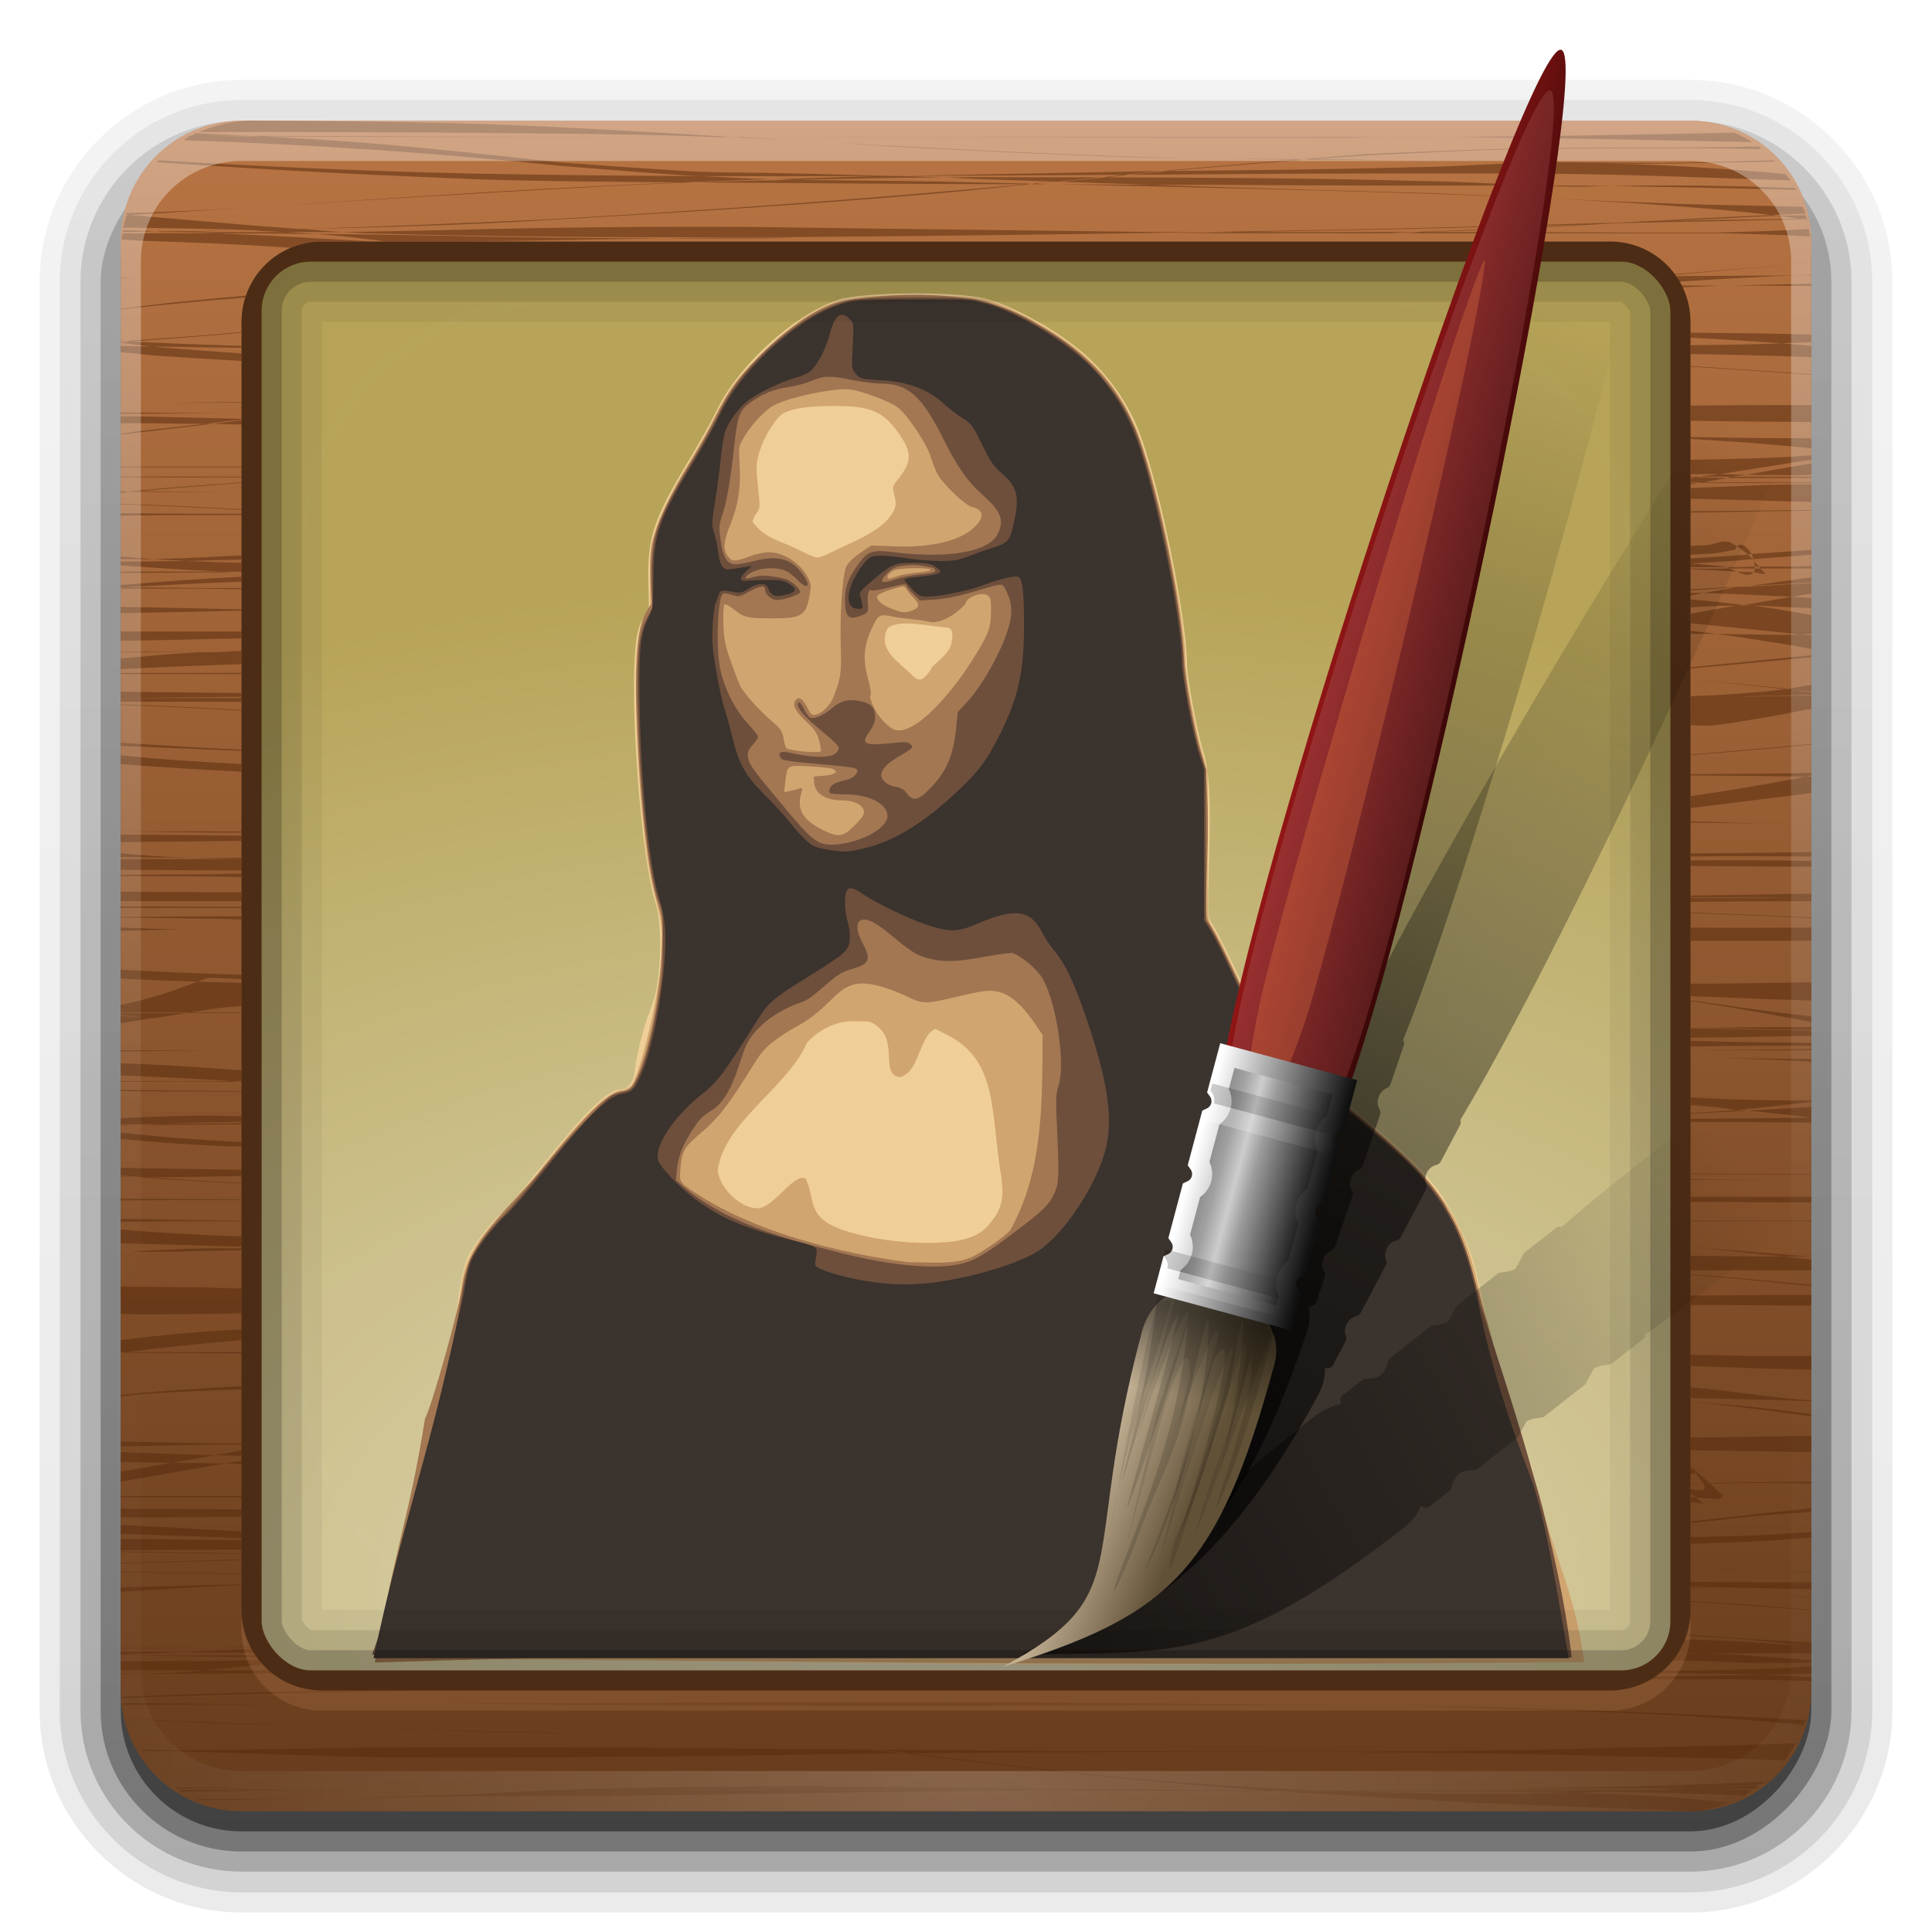 <?xml version="1.0" encoding="UTF-8" standalone="no"?>
<!-- Created with Inkscape (http://www.inkscape.org/) -->

<svg
   xmlns:dc="http://purl.org/dc/elements/1.1/"
   xmlns:cc="http://creativecommons.org/ns#"
   xmlns:rdf="http://www.w3.org/1999/02/22-rdf-syntax-ns#"
   xmlns:svg="http://www.w3.org/2000/svg"
   xmlns="http://www.w3.org/2000/svg"
   xmlns:xlink="http://www.w3.org/1999/xlink"
   xmlns:sodipodi="http://sodipodi.sourceforge.net/DTD/sodipodi-0.dtd"
   xmlns:inkscape="http://www.inkscape.org/namespaces/inkscape"
   version="1.0"
   width="96"
   height="96"
   id="svg2408"
   inkscape:version="0.91 r"
   sodipodi:docname="mypaint.svg">
  <sodipodi:namedview
     pagecolor="#ffffff"
     bordercolor="#666666"
     borderopacity="1"
     objecttolerance="10"
     gridtolerance="10"
     guidetolerance="10"
     inkscape:pageopacity="0"
     inkscape:pageshadow="2"
     inkscape:window-width="1280"
     inkscape:window-height="992"
     id="namedview141"
     showgrid="false"
     inkscape:zoom="2"
     inkscape:cx="-28.9284"
     inkscape:cy="100.577"
     inkscape:window-x="1280"
     inkscape:window-y="0"
     inkscape:window-maximized="1"
     inkscape:current-layer="layer5"
     showguides="true"
     inkscape:guide-bbox="true" />
  <defs
     id="defs2410">
    <linearGradient
       id="linearGradient4699">
      <stop
         id="stop4701"
         style="stop-color:#c3b194;stop-opacity:1"
         offset="0" />
      <stop
         id="stop4703"
         style="stop-color:#615137;stop-opacity:1"
         offset="1" />
    </linearGradient>
    <linearGradient
       id="linearGradient3670">
      <stop
         id="stop3672"
         style="stop-color:#673c1c;stop-opacity:1"
         offset="0" />
      <stop
         id="stop3674"
         style="stop-color:#b87443;stop-opacity:1"
         offset="1" />
    </linearGradient>
    <linearGradient
       id="linearGradient3224">
      <stop
         id="stop3226"
         style="stop-color:#e0d8b8;stop-opacity:1"
         offset="0" />
      <stop
         id="stop3228"
         style="stop-color:#b6a357;stop-opacity:1"
         offset="1" />
    </linearGradient>
    <linearGradient
       x1="45.448"
       y1="92.54"
       x2="45.448"
       y2="7.017"
       id="ButtonShadow"
       gradientUnits="userSpaceOnUse"
       gradientTransform="scale(1.006,0.994)">
      <stop
         id="stop3750"
         style="stop-color:#000000;stop-opacity:1"
         offset="0" />
      <stop
         id="stop3752"
         style="stop-color:#000000;stop-opacity:0.588"
         offset="1" />
    </linearGradient>
    <linearGradient
       id="linearGradient3737">
      <stop
         id="stop3739"
         style="stop-color:#ffffff;stop-opacity:1"
         offset="0" />
      <stop
         id="stop3741"
         style="stop-color:#ffffff;stop-opacity:0"
         offset="1" />
    </linearGradient>
    <filter
       color-interpolation-filters="sRGB"
       id="filter3174">
      <feGaussianBlur
         id="feGaussianBlur3176"
         stdDeviation="1.71" />
    </filter>
    <linearGradient
       id="linearGradient3674">
      <stop
         id="stop3676"
         style="stop-color:#000000;stop-opacity:1"
         offset="0" />
      <stop
         id="stop3678-4"
         style="stop-color:#000000;stop-opacity:0"
         offset="1" />
    </linearGradient>
    <linearGradient
       id="linearGradient3501">
      <stop
         id="stop3503"
         style="stop-color:#9a3030;stop-opacity:1"
         offset="0" />
      <stop
         id="stop3505"
         style="stop-color:#5b1c1c;stop-opacity:1"
         offset="1" />
    </linearGradient>
    <linearGradient
       id="linearGradient3509">
      <stop
         id="stop3511"
         style="stop-color:#921616;stop-opacity:1"
         offset="0" />
      <stop
         id="stop3513"
         style="stop-color:#3b0808;stop-opacity:1"
         offset="1" />
    </linearGradient>
    <linearGradient
       id="linearGradient3411">
      <stop
         id="stop3413"
         style="stop-color:#797979;stop-opacity:1"
         offset="0" />
      <stop
         id="stop3423"
         style="stop-color:#a1a1a1;stop-opacity:1"
         offset="0.219" />
      <stop
         id="stop3419"
         style="stop-color:#cdcdcd;stop-opacity:1"
         offset="0.35" />
      <stop
         id="stop3421"
         style="stop-color:#9b9b9b;stop-opacity:1"
         offset="0.472" />
      <stop
         id="stop3415"
         style="stop-color:#000000;stop-opacity:1"
         offset="1" />
    </linearGradient>
    <linearGradient
       id="linearGradient3737-48">
      <stop
         id="stop3739-5"
         style="stop-color:#ffffff;stop-opacity:1"
         offset="0" />
      <stop
         id="stop3741-79"
         style="stop-color:#101010;stop-opacity:1"
         offset="1" />
    </linearGradient>
    <linearGradient
       x1="57"
       y1="69"
       x2="62"
       y2="71"
       id="linearGradient4705"
       xlink:href="#linearGradient4699"
       gradientUnits="userSpaceOnUse"
       gradientTransform="matrix(0.954,0,0,0.954,2.393,3.673)" />
    <linearGradient
       x1="140"
       y1="88"
       x2="150"
       y2="88"
       id="linearGradient4725"
       xlink:href="#linearGradient3411"
       gradientUnits="userSpaceOnUse"
       gradientTransform="matrix(0.649,0.175,-0.161,0.603,-15.399,-22.502)" />
    <linearGradient
       x1="144.873"
       y1="97.697"
       x2="145.061"
       y2="103.914"
       id="linearGradient4690-7"
       xlink:href="#linearGradient3674"
       gradientUnits="userSpaceOnUse"
       gradientTransform="matrix(0.654,0.175,-0.175,0.654,-15.109,-26.73)" />
    <linearGradient
       x1="131.291"
       y1="77.089"
       x2="153.85"
       y2="77.089"
       id="linearGradient3975-0"
       xlink:href="#linearGradient3501"
       gradientUnits="userSpaceOnUse" />
    <linearGradient
       x1="131.291"
       y1="77.089"
       x2="153.85"
       y2="77.089"
       id="linearGradient3977-3"
       xlink:href="#linearGradient3509"
       gradientUnits="userSpaceOnUse" />
    <filter
       style="color-interpolation-filters:sRGB"
       x="-0.664"
       y="-0.038"
       width="2.327"
       height="1.076"
       id="filter3526-5">
      <feGaussianBlur
         id="feGaussianBlur3528-9"
         stdDeviation="0.988" />
    </filter>
    <linearGradient
       x1="197.99"
       y1="62.225"
       x2="212.132"
       y2="62.225"
       id="linearGradient4727-4"
       xlink:href="#linearGradient3737-48"
       gradientUnits="userSpaceOnUse"
       gradientTransform="matrix(0.459,0.124,-0.227,0.853,-15.399,-22.502)" />
    <linearGradient
       x1="57.901"
       y1="106.709"
       x2="114.439"
       y2="49.359"
       id="linearGradient3248-0-1"
       xlink:href="#linearGradient3674"
       gradientUnits="userSpaceOnUse"
       gradientTransform="matrix(0.678,-0.208,0.208,0.678,1.965,169.641)" />
    <linearGradient
       x1="35.289"
       y1="132.692"
       x2="122.401"
       y2="71.475"
       id="linearGradient3743-2-3-0"
       xlink:href="#linearGradient3674"
       gradientUnits="userSpaceOnUse"
       gradientTransform="matrix(0.704,0.085,-0.085,0.704,8.049,153.685)" />
    <linearGradient
       x1="57.901"
       y1="106.709"
       x2="114.439"
       y2="49.359"
       id="linearGradient4658-5-0"
       xlink:href="#linearGradient3674"
       gradientUnits="userSpaceOnUse"
       gradientTransform="matrix(0.637,-0.313,0.313,0.637,-26.746,177.683)" />
    <linearGradient
       x1="48"
       y1="20.221"
       x2="48"
       y2="138.661"
       id="linearGradient2881-3"
       xlink:href="#linearGradient3737"
       gradientUnits="userSpaceOnUse" />
    <clipPath
       id="clipPath3613-2-3">
      <rect
         width="84"
         height="84"
         rx="6"
         ry="6"
         x="6"
         y="6"
         id="rect3615-7-2"
         style="fill:#ffffff;fill-opacity:1;fill-rule:nonzero;stroke:none" />
    </clipPath>
    <filter
       style="color-interpolation-filters:sRGB"
       x="-0.192"
       y="-0.192"
       width="1.384"
       height="1.384"
       id="filter3794-6-3">
      <feGaussianBlur
         id="feGaussianBlur3796-2-9"
         stdDeviation="5.28" />
    </filter>
    <radialGradient
       cx="47.098"
       cy="78.287"
       r="38.958"
       fx="47.098"
       fy="78.287"
       id="radialGradient3205-8"
       xlink:href="#linearGradient3224"
       gradientUnits="userSpaceOnUse"
       gradientTransform="matrix(2.206,0,0,1.312,-56.813,176.781)" />
    <linearGradient
       x1="32.251"
       y1="6.132"
       x2="32.251"
       y2="90.239"
       id="linearGradient3071-2"
       xlink:href="#ButtonShadow-0-4"
       gradientUnits="userSpaceOnUse"
       gradientTransform="matrix(1.024,0,0,1.012,-1.143,-98.071)" />
    <linearGradient
       x1="45.448"
       y1="92.54"
       x2="45.448"
       y2="7.017"
       id="ButtonShadow-0-4"
       gradientUnits="userSpaceOnUse"
       gradientTransform="matrix(1.006,0,0,0.994,100,0)">
      <stop
         id="stop3750-8-8"
         style="stop-color:#000000;stop-opacity:1"
         offset="0" />
      <stop
         id="stop3752-5-5"
         style="stop-color:#000000;stop-opacity:0.588"
         offset="1" />
    </linearGradient>
    <linearGradient
       x1="32.251"
       y1="6.132"
       x2="32.251"
       y2="90.239"
       id="linearGradient3721-2"
       xlink:href="#ButtonShadow-0-4"
       gradientUnits="userSpaceOnUse"
       gradientTransform="translate(0,-97)" />
    <linearGradient
       inkscape:collect="always"
       xlink:href="#ButtonShadow-0-4"
       id="linearGradient1161"
       gradientUnits="userSpaceOnUse"
       gradientTransform="matrix(1.024,0,0,1.012,-1.143,-98.071)"
       x1="32.251"
       y1="6.132"
       x2="32.251"
       y2="90.239" />
    <linearGradient
       inkscape:collect="always"
       xlink:href="#ButtonShadow-0-4"
       id="linearGradient1163"
       gradientUnits="userSpaceOnUse"
       gradientTransform="matrix(1.024,0,0,1.012,-1.143,-98.071)"
       x1="32.251"
       y1="6.132"
       x2="32.251"
       y2="90.239" />
    <linearGradient
       inkscape:collect="always"
       xlink:href="#ButtonShadow-0-4"
       id="linearGradient1165"
       gradientUnits="userSpaceOnUse"
       gradientTransform="matrix(1.024,0,0,1.012,-1.143,-98.071)"
       x1="32.251"
       y1="6.132"
       x2="32.251"
       y2="90.239" />
    <linearGradient
       x1="48"
       y1="90"
       x2="48"
       y2="5.988"
       id="linearGradient3668-7-8"
       xlink:href="#linearGradient3670"
       gradientUnits="userSpaceOnUse" />
    <linearGradient
       x1="36.357"
       y1="6"
       x2="36.357"
       y2="63.893"
       id="linearGradient3188-0-8"
       xlink:href="#linearGradient3737"
       gradientUnits="userSpaceOnUse" />
    <radialGradient
       cx="48"
       cy="90.172"
       r="42"
       fx="48"
       fy="90.172"
       id="radialGradient2874-5-6"
       xlink:href="#linearGradient3737"
       gradientUnits="userSpaceOnUse"
       gradientTransform="matrix(1.157,0,0,0.996,-7.551,0.197)" />
    <linearGradient
       inkscape:collect="always"
       xlink:href="#linearGradient3674"
       id="linearGradient5658"
       gradientUnits="userSpaceOnUse"
       gradientTransform="matrix(1.247,0,0,1,-35.862,0)"
       x1="141"
       y1="81.75"
       x2="149"
       y2="81.75" />
    <linearGradient
       inkscape:collect="always"
       xlink:href="#linearGradient3737"
       id="linearGradient5660"
       gradientUnits="userSpaceOnUse"
       gradientTransform="matrix(1.247,0,0,-1,-35.862,164.984)"
       x1="141"
       y1="81.75"
       x2="149"
       y2="81.75" />
  </defs>
  <g
     id="layer2"
     style="display:none">
    <rect
       width="86"
       height="85"
       rx="6"
       ry="6"
       x="5"
       y="7"
       id="rect3745"
       style="opacity:0.9;fill:url(#ButtonShadow);fill-opacity:1;fill-rule:nonzero;stroke:none;filter:url(#filter3174)" />
  </g>
  <g
     inkscape:groupmode="layer"
     id="layer6"
     inkscape:label="picture_background"
     style="display:inline">
    <g
       id="g5607"
       transform="translate(0,-200)">
      <g
         transform="translate(0,200)"
         style="display:inline"
         id="layer6-9">
        <path
           style="display:inline;opacity:0.08;fill:url(#linearGradient1161);fill-opacity:1;fill-rule:nonzero;stroke:none"
           id="path3786"
           transform="scale(1,-1)"
           d="m 12,-95.031 c -5.511,0 -10.031,4.52 -10.031,10.031 l 0,71 c 0,5.511 4.52,10.031 10.031,10.031 l 72,0 c 5.511,0 10.031,-4.52 10.031,-10.031 l 0,-71 c 0,-5.511 -4.52,-10.031 -10.031,-10.031 l -72,0 z"
           inkscape:connector-curvature="0" />
        <path
           style="display:inline;opacity:0.1;fill:url(#linearGradient1163);fill-opacity:1;fill-rule:nonzero;stroke:none"
           id="path3778"
           transform="scale(1,-1)"
           d="m 12,-94.031 c -4.972,0 -9.031,4.06 -9.031,9.031 l 0,71 c 0,4.972 4.06,9.031 9.031,9.031 l 72,0 c 4.972,0 9.031,-4.06 9.031,-9.031 l 0,-71 c 0,-4.972 -4.06,-9.031 -9.031,-9.031 l -72,0 z"
           inkscape:connector-curvature="0" />
        <path
           style="display:inline;opacity:0.2;fill:url(#linearGradient1165);fill-opacity:1;fill-rule:nonzero;stroke:none"
           id="path3770"
           transform="scale(1,-1)"
           d="m 12,-93 c -4.409,0 -8,3.591 -8,8 l 0,71 c 0,4.409 3.591,8 8,8 l 72,0 c 4.409,0 8,-3.591 8,-8 l 0,-71 c 0,-4.409 -3.591,-8 -8,-8 l -72,0 z"
           inkscape:connector-curvature="0" />
        <rect
           style="display:inline;opacity:0.3;fill:url(#linearGradient3071-2);fill-opacity:1;fill-rule:nonzero;stroke:none"
           id="rect3723"
           transform="scale(1,-1)"
           y="-92"
           x="5"
           ry="7"
           rx="7"
           height="85"
           width="86" />
        <rect
           style="display:inline;opacity:0.45;fill:url(#linearGradient3721-2);fill-opacity:1;fill-rule:nonzero;stroke:none"
           id="rect3716"
           transform="scale(1,-1)"
           y="-91"
           x="6"
           ry="6"
           rx="6"
           height="84"
           width="84" />
      </g>
      <rect
         width="77.915"
         height="78.516"
         rx="5.853"
         ry="6.173"
         x="8.141"
         y="209.255"
         id="rect3461"
         style="fill:url(#radialGradient3205-8);fill-opacity:1;stroke:none" />
      <g
         style="display:inline"
         id="layer4"
         transform="translate(0,5e-5)">
        <rect
           transform="translate(0,200)"
           style="opacity:0.1;fill:url(#linearGradient2881-3);fill-opacity:1;fill-rule:nonzero;stroke:#ffffff;stroke-width:0.5;stroke-linecap:round;stroke-linejoin:miter;stroke-miterlimit:4;stroke-dasharray:none;stroke-dashoffset:0;stroke-opacity:1;filter:url(#filter3794-6-3)"
           id="rect3171"
           clip-path="url(#clipPath3613-2-3)"
           y="15"
           x="15"
           ry="12"
           rx="12"
           height="66"
           width="66" />
      </g>
    </g>
  </g>
  <g
     inkscape:groupmode="layer"
     id="layer8"
     inkscape:label="mona_lisa_trace">
    <g
       id="g5600"
       transform="matrix(0.094,0,0,0.094,-25.814,56.089)">
      <path
         sodipodi:nodetypes="cccccsccccsccccccccccccccccccccccc"
         style="fill:#efcf97"
         d="m 485.865,279.675 c 25.299,-74.607 18.755,-116.712 32.341,-197.998 0.763,-4.766 2.251,-10.615 3.306,-12.999 2.876,-6.503 9.679,-15.556 17.382,-23.131 3.784,-3.721 12.43,-13.727 19.215,-22.235 25.575,-32.07 37.64,-44.062 44.33,-44.062 4.24,0 6.978,-3.531 7.717,-9.953 1.047,-9.09 4.203,-21.544 8.039,-31.724 2.89,-7.669 3.833,-11.819 4.699,-20.689 1.421,-14.562 0.662,-29.136 -1.929,-37.01 -7.342,-22.308 -13.564,-103.671 -10.324,-135 0.723,-6.991 1.576,-10.207 3.968,-14.956 l 3.047,-6.049 -0.294,-13.768 c -0.489,-22.854 2.852,-32.713 21.63,-63.832 5.389,-8.932 11.93,-20.668 14.536,-26.082 11.391,-23.669 40.324,-50.099 63.732,-58.221 12.37,-4.29 61.14,-4.866 77.58,-0.916 13.88,3.332 36.49,15.626 51.06,27.753 12.89,10.721 23.71,25.42 30.05,40.794 10.6,25.69 26.09,99.873 26.1,124.912 0,6.985 5.64,37.08 8.7,46.389 3.02,9.205 3.9,24.041 3.12,52.726 -1.01,37.09 -1.29,33.377 3.12,40.838 2.12,3.578 6.6,12.495 9.96,19.814 3.35,7.319 8.84,17.866 12.19,23.438 5.39,8.976 7.98,11.999 22.77,26.56 9.18,9.037 23.22,21.694 31.2,28.125 18.03,14.524 34.12,29.979 41.44,39.815 7.07,9.487 14.93,25.123 18.53,36.859 1.54,4.995 4.27,16.465 6.07,25.489 5.16,25.823 12.39,49.856 25.52,84.844 3.14,23.756 12.83,46.889 18.49,99.86 -253.944,7.094 -321.35,3.061 -617.295,0.409 z"
         id="path1298"
         inkscape:connector-curvature="0" />
      <path
         sodipodi:nodetypes="ccccccccccccccsscsccsccscccccccccccccccccccccccccccccccccccccccccccsc"
         style="fill:#d1a56f"
         d="m 489.6,280.059 c 22.287,-86.189 15.713,-105.986 29.149,-197.863 1.752,-13.107 7.976,-23.938 21.177,-36.851 3.69,-3.609 12.676,-14.052 19.969,-23.204 23.735,-29.789 35.188,-41.101 43.044,-42.507 1.907,-0.341 4.206,-1.266 5.108,-2.054 3.943,-3.443 13.866,-43.025 15.68,-62.548 1.725,-18.55 1.455,-21.571 -3.669,-41.25 -4.363,-16.749 -8.346,-57.813 -9.14,-94.219 -0.685,-31.354 0.226,-41.43 4.512,-49.919 l 2.897,-5.741 -0.128,-15.095 c -0.116,-13.595 0.106,-15.907 2.244,-23.284 2.864,-9.884 8.944,-22.224 19.178,-38.92 4.198,-6.849 9.889,-17.054 12.646,-22.677 6.801,-13.871 12.067,-21.028 24.852,-33.777 12.509,-12.474 26.751,-22.547 37.501,-26.529 9.17,-3.397 26.38,-4.72 53.51,-4.113 24.19,0.541 29.89,1.751 45.88,9.748 31.55,15.783 49.52,33.48 60.98,60.06 10.41,24.134 26.26,98.908 26.26,123.851 0,7.952 5.27,36.221 9.2,49.365 l 2.52,8.438 0,39.375 c 0,38.642 0,39.427 1.99,42.187 2.45,3.456 8.16,14.788 13.96,27.687 2.909,7.699 8.04,14.379 11.71,21.532 3.36,6.649 30.1,33.062 49.68,49.071 46.52,38.032 58.78,56.344 67.52,100.819 5.34,27.223 14.41,57.602 26.82,89.827 12.57,49.656 21.64,60.054 27.48,100.468 -224.805,1.986 -335.753,0.237 -622.53,-1.875 z M 782.66,58.768 c 6.37,-1.389 10.89,-3.797 14.19,-7.56 7.26,-8.265 8.63,-13.322 7.04,-26.038 -5.701,-33.088 -1.315,-60.684 -28.1,-74.53 l -6.87,-3.52 -2.51,1.839 c -6.402,6.739 -6.472,20.434 -15.69,23.75 -11.182,-0.776 -1.289,-17.891 -11.98,-26.654 -3.36,-2.708 -4.1,-2.898 -11.25,-2.898 -11.766,-0.66 -20.802,5.521 -26.11,11.107 -10.622,24.291 -44.24,42.151 -47.4,67.928 1.506,10.064 12.416,19.81 21.143,19.871 8.808,-0.415 20.043,-20.107 25.567,-15.408 4.094,9.046 1.613,16.253 10.56,22.576 12.71,8.729 51.41,13.899 71.41,9.537 z m -17.9,-298.965 c 1.34,-1.586 2.43,-3.275 2.43,-3.751 4.177,-4.234 9.282,-7.72 10.29,-12.468 1.13,-5.441 0.66,-7.775 -1.71,-8.47 -8.43,-0.387 -26.364,-5.049 -32.02,0.386 -5.604,11.408 6.357,17.85 12.6,24.296 3.47,3.642 5.35,3.643 8.41,0 z m -50.4,-64.705 c 11.555,-5.776 28.575,-11.616 33.12,-22.822 0.78,-2.056 0.75,-3.876 -0.11,-7.242 -1.12,-4.373 -1.07,-4.592 1.69,-8.031 7.27,-9.051 7.71,-13.818 2.05,-22.493 -8.85,-13.597 -15.53,-16.678 -35.95,-16.597 -13.18,0.06 -20.723,1.12 -26.151,3.695 -3.856,1.83 -10.398,12.198 -12.917,20.469 -1.998,6.56 -2.007,7.628 -0.191,24.356 0.507,4.674 0.305,5.854 -1.404,8.165 -1.098,1.485 -1.997,3.54 -1.997,4.567 6.14,8.965 15.964,10.302 25.625,15.42 3.525,1.878 7.385,3.415 8.575,3.415 1.2,0 4.64,-1.306 7.66,-2.902 z"
         id="path1296"
         inkscape:connector-curvature="0" />
      <path
         sodipodi:nodetypes="ccccsccccccccccccccccccccccccccccccccccccccccccsccccccccccccccccccccccccccccccccccccccccccccccccccccccccccccccccccccccc"
         style="fill:#a27752"
         d="m 472.79,282.113 c 10.811,-61.932 18.395,-77.37 26.45,-128.784 3.75,-7.072 17.69,-56.792 20.01,-71.398 4.21,-24.809 27.3,-42.808 41.76,-60.555 23.89,-29.662 35.73,-41.188 42.32,-41.188 3.97,0 6.6,-3.269 9.85,-12.237 6.18,-17.086 10.59,-41.574 11.25,-62.477 0.49,-15.529 0.42,-16.411 -1.97,-24.067 -5.03,-16.158 -9.14,-50.499 -11.01,-92.074 -0.81,-18.159 -0.83,-27.998 -0.1,-38.248 0.58,-12.633 2.1,-22.341 7.77,-28.704 -0.79,-11.227 -1.25,-24.741 0.76,-33.286 2.46,-10.301 9.3,-24.747 19.69,-41.632 4.26,-6.912 10.23,-17.633 13.27,-23.823 6.21,-12.638 12.29,-21.077 23.06,-31.967 13.88,-14.037 28.1,-23.974 40.45,-28.27 31.93,-6.523 72.89,-6.49 99.25,7.078 34.2,17.931 52.3,37.765 62.58,68.577 9.89,29.636 20.45,81.711 22.01,108.631 0.85,14.482 5.99,43.58 9.53,53.906 2.85,8.304 4.03,28.533 3.13,53.437 -1.19,32.644 -1.17,33.306 1.34,36.822 8.85,15.939 17.03,35.317 25.04,48.491 5.89,9.66 26.39,30.766 43.54,44.827 35.02,28.71 45.15,38.607 55.05,53.796 23.16,47.257 29.56,98.381 47.14,144.739 4.96,12.985 9.26,32.275 15.98,71.639 2.04,12.465 6.16,21.669 0.44,22.406 -272.66,1.823 -393.14,-3.115 -628.59,4.363 z M 787.07,68.358 c 5.05,-1.911 18.07,-10.798 21.56,-14.716 17.82,-31.879 16.78,-67.993 17.15,-103.147 -5.97,-9.198 -13.55,-20.396 -22.96,-22.805 -5.25,-1.261 -7.8,-0.954 -24.1,2.911 -14.63,3.471 -16.72,3.427 -24.55,-0.516 -37.64,-16.946 -32.12,0.896 -57.11,15.077 -12.7,7.127 -18.28,11.663 -22.34,18.162 -16.23,25.978 -19.56,30.258 -31.66,40.658 -6.63,5.692 -8.04,8.382 -8.73,16.625 -0.52,6.245 -0.43,6.652 2.12,9.318 32.5,23.925 81.74,35.909 118.55,40.636 10.7,-0.081 22.49,1.34 32.07,-2.203 z M 725.76,-159.755 c 2.24,-2.18 4.48,-4.717 4.99,-5.64 2.31,-4.225 -2.81,-8.163 -10.64,-8.173 -9.05,-0.01 -14.84,-3.659 -15.12,-9.523 l -0.15,-3.128 5.56,-0.468 c 5.89,-0.498 7.87,-2.225 4.13,-3.615 -1.2,-0.446 -6.73,-1.036 -12.28,-1.311 -11.66,-0.577 -11.48,-0.696 -12.53,8.236 l -0.63,5.382 2.72,-0.508 c 1.5,-0.28 3.73,-0.825 4.97,-1.211 2.12,-0.662 2.2,-0.549 1.44,2.022 -2.58,8.741 0.58,14.33 11.07,19.595 8.3,4.161 10.75,3.915 16.47,-1.658 z m -17.3,-39.838 c 0.24,-0.395 -0.13,-2.926 -0.83,-5.625 -1.05,-4.048 -2.25,-5.813 -6.85,-10.073 -6.03,-5.583 -7.74,-9.216 -5.41,-11.54 1.81,-1.819 3.68,-0.414 6.32,4.776 1.66,3.241 2.16,3.594 4.39,3.053 3.41,-0.828 7.66,-5.203 9.3,-9.565 3.67,-9.732 4.13,-12.856 3.7,-25.152 -0.62,-17.71 0.85,-39.447 2.95,-43.575 1,-1.973 3.98,-4.859 7.41,-7.178 l 5.72,-3.879 12.03,0.471 c 19.63,0.769 35,-2.889 42.43,-10.097 5.58,-5.421 5.1,-9.271 -1.34,-10.779 -3.37,-0.788 -14.68,-11.501 -17.78,-16.838 -1.2,-2.062 -2.86,-6.124 -3.68,-9.026 -2.12,-7.483 -13.25,-23.981 -18.39,-27.255 -5.28,-3.364 -19.03,-8.364 -24.64,-8.958 -8.6,-0.911 -33.22,4.353 -40.61,8.686 -4.73,2.775 -11.8,10.474 -15.47,16.852 -2.63,4.573 -2.69,4.956 -2.13,14.076 0.74,12.003 -0.73,21.613 -4.84,31.587 -3.75,9.111 -4.07,13.515 -1.23,17.123 2.27,2.887 3.5,2.854 12.05,-0.326 2.84,-1.054 7.06,-1.921 9.38,-1.926 7.91,-0.02 16.82,5.736 20.78,13.426 1.66,3.217 1.76,4.281 0.88,9.268 -1.93,10.994 -4.22,12.34 -20.79,12.254 -12.48,-0.06 -13.7,-0.384 -19.84,-5.201 -1.92,-1.508 -3.9,-2.497 -4.38,-2.196 -0.5,0.305 -0.76,4.798 -0.6,10.144 0.25,8.08 0.81,11.079 3.57,18.972 1.79,5.157 4.13,11.274 5.18,13.594 1.9,4.181 9.79,12.963 18.11,20.168 3.63,3.143 4.42,4.444 4.98,8.17 0.36,2.436 1.11,4.714 1.67,5.06 2.28,1.409 17.24,2.667 17.96,1.509 z m 50.29,-14.337 c 8.28,-5.259 20.01,-18.388 28.86,-32.289 9.61,-15.118 10.72,-17.916 10.87,-27.41 0.1,-5.836 -0.17,-7.159 -1.68,-8.264 -3.09,-2.274 -11.45,0.864 -11.97,4.492 -4.27,5.052 -13.35,11.064 -19.52,9.26 -5.94,-1.287 -12.32,-1.317 -17.87,-2.466 -8.15,-1.714 -8.51,-1.51 -12.41,7.045 -3.88,8.526 -4.32,15.626 -1.59,25.778 1.6,5.965 1.87,8.253 1.08,9.204 1.11,7.016 7.61,14.874 12.04,17.232 3.04,1.602 6.88,0.786 12.19,-2.582 z m -2.09,-60.011 c 4.12,-1.435 4.35,-3.222 0.89,-6.792 -1.66,-1.711 -3.45,-3.863 -3.97,-4.783 -0.9,-1.591 -1.28,-1.571 -7.81,0.411 -3.77,1.144 -7.08,2.679 -7.36,3.409 -0.78,2.031 2.27,4.776 7.58,6.818 5.64,2.167 6.84,2.273 10.67,0.937 z m -7.75,-18.135 c 2.06,-0.714 7.01,-1.601 11,-1.97 3.99,-0.37 7.02,-1.045 6.74,-1.5 -0.72,-1.167 -15.67,-1.034 -18.84,0.168 -2.5,0.953 -4.01,2.418 -4.05,3.925 0,0.975 0.83,0.873 5.15,-0.623 z"
         id="path1294"
         inkscape:connector-curvature="0" />
      <path
         sodipodi:nodetypes="cccccccccccsccsccscccccscccccccccccccccccccccccccccccccsccccsccsccsccccscccscccccccccccccccccccscccccscccccccccccccccccsscccccsccccccccssccc"
         style="fill:#6e4f3c"
         d="m 471.364,277.99 c 28.731,-81.39 32.796,-106.08 47.927,-193.08 0.869,-5.26 2.402,-11.79 3.407,-14.51 2.197,-5.94 10.694,-17.51 18.065,-24.59 2.954,-2.83 12.168,-13.59 20.478,-23.9 15.066,-18.7 32.75,-37.53 37.196,-39.61 1.29,-0.6 4.177,-1.56 6.418,-2.13 3.866,-0.99 4.232,-1.39 7.235,-7.89 3.878,-8.39 7.112,-20.6 10.408,-39.29 2.06,-11.68 2.514,-17.13 2.548,-30.61 0.04,-14.69 -0.177,-16.99 -2.028,-21.93 -5.263,-14.05 -10.089,-57.61 -11.123,-100.42 -0.743,-30.76 0.247,-41.61 4.534,-49.69 l 2.985,-5.62 -0.209,-15 c -0.322,-23.13 2.469,-31.41 20.78,-61.66 5.374,-8.89 11.916,-20.58 14.536,-26 5.636,-11.65 11.745,-19.96 22.738,-30.96 15.625,-15.62 33.621,-26.73 47.271,-29.19 4.26,-0.76 16.26,-1.19 34.22,-1.22 25.95,0 28.19,0.1 36.34,2.16 9.91,2.5 23.91,9.33 38.19,18.65 17.32,11.3 32.64,29.15 40.42,47.12 10.55,24.34 26.61,100.35 26.61,125.92 0,7.84 5.72,37.67 9.19,47.99 l 2.53,7.5 0,39.87 0,39.86 3.04,4.73 c 1.67,2.6 6.03,11.24 9.69,19.2 11.93,25.92 16.04,31.98 33.68,49.67 8.91,8.95 23.21,21.85 33.75,30.44 44.21,36.07 55.4,53.16 64.73,98.78 21.35,64.27 41.77,129.05 48.51,186.86 -203.788,0.58 -400.508,-2.16 -634.066,-1.45 z M 779.38,72.01 c 8.99,-1.45 13.86,-4.1 30.57,-16.64 16.2,-12.15 19.29,-15.17 22.24,-21.75 2.18,-4.85 2.35,-10.27 1.13,-35.23 -0.69,-14.19 -0.59,-16.62 0.9,-21.36 3.69,-11.73 -1.14,-43.74 -8.54,-56.57 -2.79,-4.83 -11.45,-12.05 -16.14,-13.46 -17.625,1.53 -31.504,7.62 -47.33,1.94 -9.855,-3.08 -23.54,-20.33 -31.4,-19.51 -3.83,0.44 -3.92,5.37 -0.23,12.39 4.78,9.08 3.82,11.08 -6.7,14.06 -4.31,1.22 -6.98,2.96 -13.77,8.95 -6.02,5.31 -9.6,7.74 -12.477,8.49 -12.998,4.55 -25.101,13.38 -29.376,24.41 -4.057,11.48 -7.749,26.6 -17.647,32.66 -3.442,2.03 -6.37,4.67 -7.867,7.07 -7.692,11.34 -10.071,17.07 -10.8,29.66 24.019,22.53 57.41,30.89 88.007,38.76 24.43,6.08 45.94,8.29 59.43,6.13 z M 724.34,-151.6 c 10.97,-2.85 19.41,-8.79 19.41,-13.67 0,-6.39 -9.41,-11.37 -21.72,-11.49 -4.47,0 -8.41,-0.37 -8.76,-0.72 -0.34,-0.34 -0.37,-1.46 0,-2.47 0.59,-1.86 3.27,-3.24 8.49,-4.39 3.18,-0.7 6.09,-2.98 6.09,-4.77 0,-1.64 -1.51,-1.96 -15,-3.2 -24.358,-2.24 -24.601,-2.28 -25.66,-3.96 -1.626,-2.59 0.226,-3.58 4.788,-2.56 14.442,3.25 23.492,2.88 25.592,-1.04 1.14,-2.12 0.63,-2.69 -11.71,-13.07 -7.437,-6.26 -10.761,-10.74 -9.154,-12.35 0.558,-0.56 1.612,0.65 2.841,3.27 1.073,2.28 2.633,4.42 3.463,4.73 2.04,0.78 7.49,-1.6 11.28,-4.92 4.65,-4.09 8.75,-5.14 14.95,-3.86 5.96,1.24 7.99,3.4 7.99,8.51 0,2.33 -0.93,4.69 -2.94,7.46 -4.96,6.85 -2.83,7.85 13,6.09 5.01,-0.56 7.14,-0.45 8.2,0.43 0.78,0.65 1.43,1.5 1.43,1.88 0,0.39 -2.73,2.3 -6.07,4.25 -6.64,3.88 -9.32,6.38 -10.29,9.57 -0.88,2.92 2.76,6.35 7.53,7.12 2.69,0.42 4.36,1.4 5.85,3.43 3.31,4.48 6.11,3.85 12.6,-2.82 8.09,-8.33 11.92,-16.95 13.31,-30 l 1.08,-10.17 4.38,-4.68 c 8.37,-8.95 18.42,-26.74 22.27,-39.4 2.41,-7.95 2.12,-13.71 -0.99,-19.82 -2.3,-4.51 -0.83,-4.55 -17.8,0.45 -7.51,2.22 -14.59,3.65 -19.72,3.99 l -8,0.53 -3.34,-3.17 c -1.84,-1.75 -3.55,-3.81 -3.8,-4.58 -0.4,-1.21 -1.63,-1.1 -8.99,0.8 -4.68,1.21 -8.94,1.94 -9.46,1.62 -1.62,-1 -2.45,1.62 -2.13,6.73 0.3,4.87 0.26,4.95 -3.04,6.33 -7.19,3.01 -9.02,1.3 -9.02,-8.42 0,-6.68 1.81,-11.32 7.4,-18.98 4.81,-6.6 7.03,-7.26 19.25,-5.78 28.17,3.42 49.3,-0.31 54.01,-9.55 3.68,-7.22 1.85,-12.15 -7.62,-20.57 -8.49,-7.55 -13.56,-14.8 -21.59,-30.9 -10.59,-21.22 -18.35,-28.15 -31.49,-28.15 -3.64,0 -10.73,-0.85 -15.74,-1.88 -11.77,-2.42 -15.3,-2.36 -21.83,0.37 -2.95,1.24 -8.499,2.73 -12.338,3.32 -7.777,1.19 -12.96,3.22 -19.154,7.48 -6.609,4.55 -7.616,7.05 -9.451,23.52 -2.114,18.97 -3.857,29.1 -6.284,36.47 -1.798,5.47 -1.88,6.69 -0.91,13.6 1.201,8.55 3.224,12.12 7.135,12.58 1.434,0.17 6.221,-0.61 10.637,-1.74 12.203,-3.11 19.401,-1.28 25.222,6.43 5.213,6.9 3.223,9.45 -2.61,3.33 -1.777,-1.87 -4.588,-3.98 -6.248,-4.69 -4.294,-1.84 -12.193,-1.58 -16.905,0.56 -4.201,1.9 -5.611,4.45 -1.875,3.39 5.372,-1.53 7.544,-1.62 13.871,-0.55 5.432,0.92 7.437,1.75 10.08,4.17 1.815,1.66 3.021,3.47 2.681,4.02 -0.84,1.36 -8.77,3.99 -12.033,3.99 -2.86,0 -6.395,-2.87 -6.395,-5.18 0,-2.68 -2.657,-2.48 -8.238,0.61 -5.325,2.95 -5.721,3.03 -9.343,1.83 -2.08,-0.68 -4.2,-0.99 -4.711,-0.67 -2.448,1.51 -3.689,21.79 -2.168,35.42 1.287,11.53 7.351,24.73 15.319,33.36 2.965,3.21 5.391,6.31 5.391,6.9 0,0.59 -1.311,2.57 -2.912,4.39 -2.396,2.73 -2.821,3.88 -2.401,6.46 0.648,4 1.872,5.69 18.777,25.96 15.063,18.07 17.823,20.23 25.773,20.27 2.25,0 6.65,-0.64 9.79,-1.45 z m 24.24,-139.04 c 2.81,-0.97 8.57,-2.06 12.8,-2.44 5.57,-0.49 7.68,-1.03 7.68,-1.97 0,-0.71 -0.95,-1.48 -2.11,-1.72 -6.37,-1.31 -9.82,-1.53 -14.6,-0.93 -4.25,0.53 -5.92,1.27 -8.36,3.71 -5.29,5.29 -3.94,6.28 4.59,3.35 z"
         id="path1292"
         inkscape:connector-curvature="0" />
      <path
         sodipodi:nodetypes="ccccscccccccccsccccccccccccccccccccccccccccccccsssccscccsccccsccccccccccccccccccscccccscccccccccscccccccccccccscccccccccccc"
         inkscape:connector-curvature="0"
         id="path1290"
         d="m 757.811,-438.33 c -24.08,0.1 -30.69,0.36 -35.85,1.63 -23.065,5.65 -55.106,34.17 -67.072,59.7 -2.295,4.9 -8.595,16.22 -14,25.15 -18.198,30.08 -20.889,37.99 -20.889,61.41 0,14.79 -0.04,15.1 -2.83,20.82 -4.196,8.61 -5.007,17.664 -4.363,48.714 0.89,42.978 5.473,85.346 10.951,101.271 1.016,2.951 2.106,9.216 2.424,13.922 1.371,20.316 -5.446,61.489 -12.836,77.523 -3.487,7.563 -4.793,8.878 -9.553,9.604 -7.662,1.17 -18.342,11.664 -41.682,40.961 -8.01,10.055 -16.975,20.477 -19.923,23.16 -6.847,6.233 -15.171,17.097 -18.167,23.715 -1.284,2.836 -2.791,8.531 -3.351,12.656 -0.56,4.125 -2.509,13.195 -4.332,20.156 C 500.141,177.42 487.185,208.55 472.09,279.85 l 631.82,0 c -1.19,-6.47 -2.67,-14.79 -4.01,-22.63 -6.84,-40.08 -11.43,-60.6 -16.6,-74.06 -12.74,-33.22 -21.45,-62.118 -26.96,-89.535 -6.45,-32.008 -14.31,-49.421 -31.27,-69.234 -5.39,-6.309 -16.45,-16.146 -38.009,-33.844 -9.66,-7.928 -22.931,-20.047 -30.971,-28.287 -15.94,-16.344 -20.719,-23.517 -31.789,-47.697 -3.43,-7.477 -7.801,-16.126 -9.721,-19.219 l -3.49,-5.625 0,-39.844 0,-39.844 -2.449,-7.5 c -3.58,-10.896 -9.291,-41.813 -9.291,-49.929 0.08,-18.982 -11.88,-80.082 -21.62,-110.502 -6.11,-19.07 -14.28,-32.81 -26.98,-45.4 -13.75,-13.62 -38.929,-28.61 -55.439,-32.99 -7.5,-1.99 -9.68,-2.11 -37.5,-2.04 z m -38.057,8.02 c 1.192,0 2.494,0.79 3.916,2.21 2.32,2.32 2.329,2.41 1.699,14.33 -0.62,11.89 -0.61,12.01 1.74,14.75 2.29,2.66 2.712,2.77 13.022,3.32 14.49,0.78 25.119,4.77 33.529,12.59 2.37,2.2 6.699,5.52 9.629,7.38 5.02,3.19 5.61,3.99 10.5,14.08 4.46,9.21 5.961,11.37 10.861,15.63 8.14,7.09 9.13,12.21 5.37,28.06 -1.68,7.08 -3.23,8.65 -10.68,10.82 -2.9,0.84 -8.38,2.77 -12.18,4.27 -5.89,2.35 -8.161,2.73 -15.541,2.73 -4.76,0 -12.45,-0.64 -17.09,-1.4 -4.64,-0.77 -10.919,-1.39 -13.949,-1.39 -5.08,0 -5.76,0.25 -8.59,3.25 -1.69,1.79 -4.37,5.87 -5.97,9.06 -4.56,9.12 -3.531,15.81 2.429,15.81 2.1,0 2.331,-0.32 1.901,-2.58 -0.27,-1.42 -0.76,-3.45 -1.1,-4.5 -0.51,-1.58 0.701,-3.04 6.561,-7.97 10.48,-8.82 11.649,-9.32 21.529,-9.32 6.83,0 9.04,0.36 11.56,1.9 1.71,1.04 2.941,2.41 2.741,3.04 -0.22,0.65 -3.191,1.47 -6.871,1.89 -12.74,1.46 -12.96,1.52 -11.36,3.3 7.02,7.78 6.86,7.68 11.92,7.68 6.47,0 22.18,-3.27 29.35,-6.11 7.39,-2.93 16.96,-5.13 18.4,-4.24 2.07,1.29 2.84,7.92 2.84,25.5 0.03,24.712 -2.98,38.205 -12.91,57.978 -6.71,13.343 -10.58,18.616 -21.01,28.625 -18.15,17.426 -34.359,27.495 -50.439,31.33 -4.38,1.045 -9.021,1.855 -10.311,1.785 -6.14,-0.293 -14.161,-1.754 -16.561,-3.014 -2.88,-1.515 -8.187,-6.892 -13.847,-14.039 -1.97,-2.487 -7.484,-8.438 -12.256,-13.224 -10.146,-10.18 -13.419,-16.119 -16.988,-30.821 -1.276,-5.257 -3.143,-11.982 -4.147,-14.947 -1.003,-2.964 -2.922,-11.824 -4.265,-19.687 -2.035,-11.903 -2.343,-15.917 -1.844,-23.976 0.33,-5.32 0.957,-10.38 1.394,-11.25 0.435,-0.86 1.176,-2.84 1.643,-4.38 0.905,-3 1.409,-3.1 8.894,-1.81 2.758,0.47 4.131,0.11 7.014,-1.85 1.983,-1.35 4.903,-2.44 6.535,-2.44 2.386,0 3.17,0.53 4.102,2.78 1.484,3.59 3.68,4.22 9.463,2.74 5.519,-1.42 5.762,-3.06 0.873,-5.92 -2.651,-1.55 -4.766,-1.88 -11.248,-1.78 -4.389,0.1 -9.205,0.27 -10.701,0.45 -3.89,0.47 -4.05,-1.49 -0.401,-4.9 l 3.121,-2.92 -4.219,0.62 c -2.319,0.34 -5.553,0.84 -7.185,1.11 -3.77,0.64 -5.47,-1.79 -6.346,-9.05 -0.342,-2.84 -1.294,-7.32 -2.117,-9.96 -1.404,-4.51 -1.375,-5.54 0.471,-16.88 1.081,-6.64 2.416,-16.79 2.967,-22.55 0.55,-5.77 1.607,-12.21 2.349,-14.31 1.828,-5.18 6.197,-11.35 11.02,-15.56 4.758,-4.15 18.672,-11.01 26.453,-13.03 3.203,-0.84 6.635,-2.49 8.115,-3.9 3.67,-3.52 7.94,-12 9.82,-19.51 1.678,-6.67 3.772,-9.9 6.395,-9.8 z m 4.383,303.109 c 1.425,-0.07 3.591,1.033 7.103,3.439 6.63,4.541 23.8,12.781 33.03,15.856 12.15,4.048 16.54,3.998 26.56,-0.305 20.44,-8.782 28.541,-7.698 34.801,4.664 1.29,2.546 3.878,6.459 5.738,8.695 6.36,7.612 10.951,17.168 17.551,36.557 11.38,33.414 14.231,52.856 10.141,69.035 -4.82,19.063 -22.1,45.142 -35.67,53.852 -10.03,6.435 -32.021,13.256 -52.571,16.305 -16.88,2.503 -32.97,1.508 -51.3,-3.172 -4.23,-1.08 -9.19,-2.679 -11.03,-3.555 -3.1,-1.481 -3.289,-1.82 -2.769,-4.897 1.24,-7.384 2.439,-6.489 -14.471,-10.855 -24.145,-6.236 -36.44,-11.61 -49.748,-21.738 -8.539,-6.5 -18.152,-16.726 -19.037,-20.252 -1.908,-7.601 8.652,-23.297 23.605,-35.084 7.808,-6.155 11.197,-10.672 27.844,-37.106 7.245,-11.504 8.354,-12.468 29.365,-25.537 18.05,-11.224 19.9,-12.872 20.51,-18.299 0.29,-2.612 -0.109,-6.366 -1.029,-9.517 -1.73,-5.951 -1.98,-14.011 -0.52,-16.742 0.454,-0.848 1.042,-1.305 1.897,-1.344 z"
         style="fill:#3b332d" />
    </g>
  </g>
  <g
     inkscape:groupmode="layer"
     id="layer7"
     inkscape:label="picture_frame">
    <g
       id="layer1"
       style="display:inline">
      <rect
         width="73"
         height="73"
         rx="3.946"
         ry="3.946"
         x="11.5"
         y="11.5"
         id="rect3690"
         style="opacity:0.05;fill:none;stroke:#000000;stroke-width:9;stroke-miterlimit:4;stroke-dasharray:none;stroke-opacity:1" />
      <rect
         width="73"
         height="73"
         rx="3.946"
         ry="3.946"
         x="11.5"
         y="11.5"
         id="rect3688"
         style="opacity:0.1;fill:none;stroke:#000000;stroke-width:7;stroke-miterlimit:4;stroke-dasharray:none;stroke-opacity:1" />
      <rect
         width="73"
         height="73"
         rx="3.946"
         ry="3.946"
         x="11.5"
         y="11.5"
         id="rect3686"
         style="opacity:0.2;fill:none;stroke:#000000;stroke-width:5;stroke-miterlimit:4;stroke-dasharray:none;stroke-opacity:1" />
      <rect
         width="73"
         height="73"
         rx="3.946"
         ry="3.946"
         x="11.5"
         y="11.5"
         id="rect3682"
         style="fill:none;stroke:#4d2c15;stroke-width:3;stroke-miterlimit:4;stroke-dasharray:none;stroke-opacity:1" />
      <path
         d="M 12,6 C 8.676,6 6,8.676 6,12 l 0,72 c 0,3.324 2.676,6 6,6 l 72,0 c 3.324,0 6,-2.676 6,-6 L 90,12 C 90,8.676 87.324,6 84,6 L 12,6 Z m 4,6 64,0 c 2.216,0 4,1.784 4,4 l 0,64 c 0,2.216 -1.784,4 -4,4 l -64,0 c -2.216,0 -4,-1.784 -4,-4 l 0,-64 c 0,-2.216 1.784,-4 4,-4 z"
         inkscape:connector-curvature="0"
         id="rect2419-2"
         style="fill:url(#linearGradient3668-7-8);fill-opacity:1;fill-rule:nonzero;stroke:none" />
      <path
         d="M 84,89.999 C 80.315,89.844 76.623,89.73 72.938,89.561 c -3.16,-0.184 -6.31,-0.345 -9.469,-0.562 1.07,0 2.117,-0.01 3.188,0 1.954,0.062 3.951,0.12 5.906,0.125 1.85,0.011 3.682,0 5.531,-0.031 -1.508,-0.036 -2.954,-0.045 -5.344,-0.062 -2.02,-0.015 -4.074,-0.022 -6.094,-0.031 -0.324,-0.01 -0.613,-0.019 -0.938,-0.031 2.332,0.01 4.637,0.014 6.969,0.031 1.805,0.013 3.633,0.04 5.438,0.031 -2.299,-0.038 -4.606,-0.086 -6.906,-0.094 l 4.719,0 5.875,0 c 0.309,0 0.597,0 0.906,0 0.188,-0.01 0.406,-0.022 0.594,-0.031 -0.506,0 -1.026,-0.031 -1.531,-0.031 -1.959,0 -3.916,0 -5.875,0 l -2.312,0 c 4.216,-0.031 8.442,-0.113 12.656,-0.281 0.475,-0.021 0.93,-0.037 1.406,-0.062 -0.036,0.03 -0.057,0.064 -0.094,0.094 -0.106,0.03 -0.209,0.057 -0.312,0.062 -0.62,0.036 -1.255,0.062 -1.875,0.094 -0.739,0.037 -1.189,0.065 -1.75,0.094 1.253,-0.077 2.527,-0.123 3.781,-0.156 -0.058,0.044 -0.128,0.114 -0.188,0.156 -0.091,0 -0.191,0 -0.281,0 -0.853,0.022 -1.678,0.037 -2.531,0.031 0.86,0 1.702,0.01 2.562,0.031 0.045,7e-4 0.08,0 0.125,0 -0.146,0.098 -0.283,0.195 -0.438,0.281 -2.247,-0.084 -4.503,-0.141 -6.75,-0.188 -0.538,0.015 -1.055,0.052 -1.594,0.062 1.243,0.032 2.522,0.061 4.406,0.188 1.076,0.072 2.145,0.181 3.219,0.281 -0.512,0.207 -1.057,0.367 -1.625,0.438 -0.031,0 -0.062,0 -0.094,0 -0.062,0 -0.126,-3e-4 -0.188,0 -0.01,0 -0.021,0 -0.031,0 z M 65.719,88.968 c -0.921,0 -1.861,0 -2.781,0 -3.784,-0.266 -7.574,-0.607 -11.344,-1.062 -0.387,-0.045 -4.683,-0.551 -6.688,-0.781 0.113,-7e-4 0.231,7e-4 0.344,0 2.177,0.251 5.973,0.707 6.344,0.75 4.696,0.563 9.402,0.918 14.125,1.094 z M 45.25,87.124 c -0.521,-0.06 -1.356,-0.169 -1.531,-0.188 4.99,0.046 9.978,0.094 14.969,0.094 7.245,0.016 14.508,0.034 21.75,-0.188 2.934,-0.037 5.849,-0.114 8.781,-0.219 -0.155,0.287 -0.336,0.585 -0.531,0.844 -2.631,-0.082 -5.275,-0.155 -7.906,-0.188 -7.357,-0.214 -14.703,-0.239 -22.062,-0.219 -4.493,2e-4 -8.976,0.023 -13.469,0.062 z m -0.344,0 c -2.945,0.027 -5.899,0.072 -8.844,0.125 -5.789,0.051 -11.586,0.12 -17.375,0.062 C 15.472,87.253 12.277,87.111 9.062,87.03 8.375,87.013 7.687,87.012 7,86.999 c -0.009,-0.014 -0.023,-0.049 -0.031,-0.062 0.672,0.01 1.327,0.033 2,0.031 3.111,-0.01 6.233,-0.087 9.344,-0.125 5.81,-0.041 11.627,-0.012 17.438,0.031 2.503,0.041 4.997,0.038 7.5,0.062 0.06,0.01 0.158,0.025 0.219,0.031 0.083,0.01 1.004,0.106 1.438,0.156 z m 18.031,1.844 c 0.174,0.012 0.358,0.019 0.531,0.031 -3.513,-0.013 -7.05,-0.023 -10.562,-0.031 0.468,0 0.938,-0.029 1.406,-0.031 -8.71,0 -17.415,0 -26.125,0 0.528,-0.018 1.034,-0.048 1.562,-0.062 l 0.312,0 c 7.604,0 15.24,0.017 22.844,0.031 3.35,0.01 6.681,0.051 10.031,0.062 z m -32.875,-0.094 c 4.095,-0.105 8.216,-0.121 12.312,-0.094 3.942,0.055 7.87,0.084 11.812,0.094 l -24.125,0 z m -1.875,0.062 c 7.777,7e-4 15.535,0.018 23.312,0.031 -2.974,0.02 -5.933,0.032 -8.906,0.094 -6.349,0.109 -12.712,0.219 -19.062,0.188 -2.323,0.03 -4.653,0.054 -6.969,0.094 2.291,-0.04 4.581,-0.11 6.875,-0.188 1.575,-0.097 3.174,-0.164 4.75,-0.219 z m -11.625,0.406 c -1.919,0.033 -3.825,0.085 -5.75,0.094 -0.342,0 -0.69,5e-4 -1.031,0 -0.03,-0.014 -0.064,-0.017 -0.094,-0.031 2.294,-0.013 4.585,-0.023 6.875,-0.062 z M 9,89.03 C 8.955,89.001 8.919,88.966 8.875,88.936 c 3.329,0 6.64,-6e-4 9.969,0 C 15.555,88.927 12.287,88.979 9,89.03 Z M 8.812,88.874 c -0.038,-0.027 -0.087,-0.035 -0.125,-0.062 1.692,0.025 3.373,0.045 5.062,0.062 -1.646,-6e-4 -3.292,0 -4.938,0 z m 21.125,-2.719 c -1.401,-0.031 -2.816,-0.049 -4.219,-0.062 -3.257,-0.074 -6.523,-0.207 -9.781,-0.312 3.239,0.108 6.477,0.207 9.719,0.281 1.428,0.013 2.848,0.054 4.281,0.094 z m -14,-0.375 C 14.164,85.722 12.397,85.697 10.625,85.624 7.245,85.483 6.79,85.436 6.281,85.405 9.506,85.561 12.713,85.672 15.938,85.78 Z M 89.625,85.718 C 84.626,85.209 79.582,85.056 74.562,84.905 72.671,84.856 70.767,84.805 68.875,84.78 c 1.886,0.029 3.771,0.019 5.656,0.062 5.056,0.152 10.136,0.357 15.188,0.625 -0.026,0.083 -0.065,0.169 -0.094,0.25 z M 68.719,84.78 C 62.984,84.705 57.235,84.718 51.5,84.749 c -7.148,0.058 -14.29,-0.01 -21.438,-0.031 -3.002,-0.021 -6.001,-0.055 -9,-0.062 2.965,-0.01 5.941,-0.01 8.906,-0.031 7.136,-0.029 14.27,-0.091 21.406,-0.031 5.777,0.043 11.566,0.099 17.344,0.188 z M 6.125,84.718 c -0.006,-0.036 0.006,-0.057 0,-0.094 2.984,0.027 5.955,0.057 8.938,0.062 -2.978,0 -5.956,0 -8.938,0.031 z M 6.062,84.374 c -0.002,-0.015 0.002,-0.048 0,-0.062 3.744,-0.147 7.497,-0.244 11.25,-0.312 l 4.375,0 c -5.21,0.068 -10.421,0.171 -15.625,0.375 z M 90,83.53 c -1.867,-0.056 -3.726,-0.094 -5.594,-0.094 -0.791,0 -1.583,0 -2.375,0 0.071,-0.042 0.15,-0.079 0.219,-0.125 0.01,-1e-4 0.021,10e-5 0.031,0 0.667,-0.01 1.333,-0.025 2,-0.031 1.111,-0.013 2.233,-0.043 3.344,-0.062 0.791,0.025 1.584,0.089 2.375,0.125 l 0,0.188 z m -2.375,-0.312 c -1.713,-0.054 -3.412,-0.076 -5.125,-0.094 0.035,-0.028 0.06,-0.065 0.094,-0.094 2.458,-0.033 4.918,-0.069 7.375,-0.219 0.01,5e-4 0.024,-6e-4 0.031,0 l 0,0.344 c -0.79,0.023 -1.584,0.049 -2.375,0.062 z M 6,83.186 6,83.155 c 0.053,1e-4 0.103,-4e-4 0.156,0 1.347,0.034 2.692,-0.035 4.031,-0.156 1.053,0 2.104,0 3.156,0 0.068,0.06 0.147,0.101 0.219,0.156 -2.497,0 -5.005,0.02 -7.5,0.031 -0.023,2e-4 -0.04,-3e-4 -0.062,0 z m 4.188,-0.188 c -1.395,0 -2.792,0.01 -4.188,0 l 0,-0.438 c 2.288,-0.017 4.584,-0.028 6.875,-0.062 0.057,0.071 0.095,0.152 0.156,0.219 -0.947,0.087 -1.897,0.195 -2.844,0.281 z m 78.156,-0.312 c -1.125,-0.055 -2.921,-0.088 -4.719,-0.125 1.091,0.024 2.159,0.045 3.25,0.062 0.49,0.024 0.979,0.031 1.469,0.062 z m -1.469,-0.062 c -1.244,-0.062 -2.504,-0.093 -3.75,-0.125 0.089,-0.111 0.173,-0.223 0.25,-0.344 0.354,4e-4 0.709,0 1.062,0 0.415,0.013 0.835,0.01 1.25,0.031 0.763,0.038 1.52,0.102 2.281,0.156 0.677,0.043 1.355,0.099 2.031,0.156 l 0,0.125 c -0.572,0 -1.147,0.01 -1.719,0 -0.47,-0.01 -0.937,0.01 -1.406,0 z M 84.438,82.155 C 84.083,82.144 83.73,82.131 83.375,82.124 c 0.129,-0.207 0.254,-0.426 0.344,-0.656 0.459,0.01 0.916,0.012 1.375,0.031 0.758,0.032 1.555,0.079 2.312,0.125 0.71,0.039 1.416,0.103 2.125,0.156 -0.737,-0.107 -1.46,-0.184 -2.094,-0.25 -1.211,-0.125 -2.437,-0.181 -3.656,-0.25 0.01,-0.019 -0.01,-0.043 0,-0.062 1.209,0.083 2.423,0.179 3.625,0.25 1.454,0.086 1.973,0.099 2.594,0.125 l 0,0.562 c -1.855,0 -3.708,-0.01 -5.562,0 z M 12.781,82.343 C 10.52,82.316 8.258,82.296 6,82.28 c 2.223,0 4.462,-0.01 6.688,-0.031 0.025,0.037 0.068,0.058 0.094,0.094 z M 6,82.218 6,82.061 c 1.002,0.01 1.998,0.02 3,0.031 -1.003,0.047 -1.997,0.08 -3,0.125 z m 3,-0.125 c 1.167,-0.055 2.333,-0.103 3.5,-0.156 0.036,0.065 0.086,0.125 0.125,0.188 C 11.416,82.108 10.205,82.106 9,82.093 Z M 6,81.905 6,81.874 c 1.607,0.024 3.208,0.014 4.812,0 C 9.206,81.882 7.607,81.915 6,81.905 Z m 4.812,-0.031 c 0.552,0 1.104,-0.026 1.656,-0.031 0,0.01 0,0.023 0,0.031 -0.552,0 -1.103,0 -1.656,0 z M 90,80.03 c -1.997,-0.174 -3.996,-0.319 -6,-0.438 l 0,-0.031 c 1.007,0.058 2.025,0.115 3.031,0.188 1.302,0.094 2.073,0.173 2.969,0.25 l 0,0.031 z m 0,-0.625 c -0.684,-0.076 -1.346,-0.154 -2.031,-0.219 0.684,0.062 1.347,0.12 2.031,0.188 l 0,0.031 z M 6,79.093 6,78.874 c 1.996,-0.035 4,-0.09 6,-0.156 l 0,0.031 c -2.001,0.103 -4.006,0.225 -6,0.344 z m 79.875,-0.094 C 85.246,78.951 84.622,78.939 84,78.905 l 0,-0.031 c 0.625,0.042 1.252,0.076 1.875,0.125 z M 90,78.968 c -2,-0.047 -4,-0.079 -6,-0.125 l 0,-0.25 c 2.006,0.033 3.997,0.033 6,0.031 l 0,0.344 z m -78,-0.75 C 10.757,78.2 9.132,78.18 6,78.124 l 0,-0.031 c 1.696,0.04 3.883,0.075 6,0.094 l 0,0.031 z m 78,-0.094 c -0.708,-0.027 -1.416,-0.046 -2.125,-0.062 0.707,0.018 1.418,0.019 2.125,0.031 l 0,0.031 z m -2.5,-0.062 c -1.034,-0.022 -2.06,-0.058 -3.094,-0.062 0.407,0 0.823,0 1.219,0 0.617,0.01 1.258,0.047 1.875,0.062 z M 6,77.686 6,77.655 c 1.709,-0.053 3.409,-0.094 5.688,-0.156 0.104,0 0.208,0 0.312,0 l 0,0.031 c -0.094,0 -0.188,0 -0.281,0 C 9.811,77.582 7.908,77.625 6,77.686 Z m 6,-0.469 c -2.001,-0.03 -4.002,-0.066 -6,-0.094 l 0,-0.031 c 2.002,0.027 4.001,0.058 6,0.094 l 0,0.031 z M 6,77.03 6,76.468 c 1.996,0.02 3.999,0.039 6,0.062 l 0,0.469 c -1.89,0 -3.768,0.017 -5.656,0.031 -0.121,0 -0.223,-2e-4 -0.344,0 z m 78,-0.312 0,-0.344 c 1.187,-0.029 2.375,-0.041 3.562,-0.094 0.985,-0.05 1.696,-0.118 2.438,-0.156 l 0,0.281 c -0.725,0.05 -1.462,0.108 -2.188,0.156 -1.271,0.075 -2.542,0.107 -3.812,0.156 z M 12,76.436 C 11.708,76.423 11.416,76.419 11.125,76.405 9.425,76.325 7.7,76.266 6,76.218 L 6,75.78 c 1.606,0.072 3.208,0.148 4.812,0.25 0.397,0.024 0.791,0.038 1.188,0.062 l 0,0.344 z m 72,-0.75 0,-0.094 c 1.999,-0.216 4,-0.435 6,-0.656 l 0,0.188 c -0.941,0.075 -1.873,0.129 -2.812,0.219 -1.065,0.101 -2.125,0.228 -3.188,0.344 z M 6,75.405 6,74.968 c 0.181,0 0.35,0 0.531,0 1.822,0.017 3.646,0.022 5.469,0.031 l 0,0.375 c -1.688,0.01 -3.375,0.017 -5.062,0.031 -0.31,0 -0.628,0 -0.938,0 z m 78.594,-0.688 c -0.066,6e-4 -0.307,-0.053 -0.406,-0.062 -0.063,-0.01 -0.125,-0.023 -0.188,-0.031 l 0,-0.219 c 0.094,0 0.19,0 0.281,0 0.107,0.083 0.209,0.193 0.312,0.281 0.01,0.01 0,0.027 0,0.031 z M 84.281,74.405 C 84.192,74.336 84.095,74.278 84,74.218 l 0,-0.25 c 0.208,0.083 0.419,0.123 0.625,0.062 0.123,-0.037 0.096,-0.192 0.031,-0.312 0.105,0 0.207,0 0.312,0 0.209,0.194 0.437,0.416 0.656,0.594 -0.061,0.056 -0.107,0.143 -0.188,0.156 -0.244,0.04 -0.472,-0.022 -0.719,-0.031 -0.141,-0.01 -0.297,-0.024 -0.438,-0.031 z m 0.688,-0.688 c -0.016,-0.015 -0.016,-0.017 -0.031,-0.031 0.024,-6e-4 0.07,5e-4 0.094,0 1.547,-0.035 3.078,-0.034 4.625,-0.062 0.113,0 0.231,0 0.344,0 l 0,0.094 c -1.672,-0.04 -3.357,-0.036 -5.031,0 z m -0.031,-0.031 c -0.069,9e-4 -0.201,0.027 -0.281,0.031 -0.01,3e-4 -0.021,-2e-4 -0.031,0 -0.097,-0.166 -0.238,-0.348 -0.375,-0.531 0.013,-0.01 0.053,-0.023 0.062,-0.031 0.217,0.174 0.418,0.34 0.625,0.531 z m -0.625,-0.531 c -0.042,-0.034 -0.113,-0.061 -0.156,-0.094 0.022,0.037 0.064,0.085 0.094,0.125 -0.053,0.034 -0.165,0.04 -0.25,0.062 l 0,-0.312 c 0.051,0.034 0.109,0.058 0.156,0.094 -0.01,-0.012 -0.026,-0.051 -0.031,-0.062 0.062,0.051 0.247,0.134 0.188,0.188 z m 0.312,0.562 c -0.207,0 -0.416,0.025 -0.625,0.031 l 0,-0.031 c 0.221,0 0.452,0 0.625,0 z M 6,74.405 6,74.343 c 2.001,2e-4 4,-0.01 6,0 l 0,0.062 c -2,0 -4.001,2e-4 -6,0 z m 0,-0.781 0,-0.5 c 0.845,-0.143 1.687,-0.29 2.531,-0.438 0.882,0.01 1.774,0.01 2.656,0.031 C 9.46,73.023 7.728,73.318 6,73.624 Z m 5.188,-0.906 c 0.27,-0.048 0.542,-0.081 0.812,-0.125 l 0,0.156 c -0.271,-0.01 -0.542,-0.024 -0.812,-0.031 z M 8.531,72.686 C 7.687,72.68 6.844,72.65 6,72.655 l 0,-0.5 c 1.561,0.063 3.126,0.115 4.688,0.156 -0.717,0.13 -1.439,0.249 -2.156,0.375 z m 2.156,-0.375 c 0.437,-0.079 0.874,-0.167 1.312,-0.25 l 0,0.281 c -0.438,-0.01 -0.876,-0.02 -1.312,-0.031 z M 90,72.155 C 88,72.128 86,72.09 84,72.061 l 0,-0.625 c 1.998,-0.025 3.995,-0.062 6,-0.094 l 0,0.812 z m -84,-0.281 0,-0.25 c 1.53,0.032 3.065,0.069 4.594,0.094 0.471,0 0.939,7e-4 1.406,0 l 0,0.062 c -0.447,-8e-4 -0.895,0 -1.344,0 -2.388,0.044 -3.451,0.06 -4.656,0.094 z m 84,-1.5 c -0.157,-0.024 -0.312,-0.037 -0.469,-0.062 C 87.688,70.056 85.85,69.831 84,69.655 c 2.011,0.135 4.008,0.328 6,0.625 l 0,0.094 z m 0,-0.75 c -2,-0.07 -4,-0.108 -6,-0.156 l 0,-0.531 c 0.229,0.022 0.458,0.038 0.688,0.062 1.398,0.151 2.789,0.347 4.188,0.5 0.375,0.037 0.75,0.057 1.125,0.094 l 0,0.031 z m -84,-0.25 0,-0.062 C 6.567,69.267 6.939,69.217 7.719,69.155 9.148,69.039 10.569,68.961 12,68.874 L 12,69.03 C 10.589,69.081 9.191,69.136 7.781,69.218 7.184,69.258 6.597,69.331 6,69.374 Z m 84,-1.312 c -0.798,-0.02 -1.608,-0.041 -2.406,-0.062 C 86.394,67.962 85.197,67.914 84,67.874 l 0,-0.562 c 1.032,0.015 2.064,0.053 3.094,0.062 0.966,0.01 1.94,4e-4 2.906,0 l 0,0.688 z M 12,67.249 c -2,-0.01 -4,-0.026 -6,-0.031 0.09,-0.011 0.191,-0.02 0.281,-0.031 1.906,0 3.812,0 5.719,0 l 0,0.062 z m -5.719,-0.062 c -0.09,-3e-4 -0.191,2e-4 -0.281,0 L 6,66.593 c 1.989,-0.259 3.998,-0.444 6,-0.531 l 0,0.531 c -1.905,0.149 -3.816,0.353 -5.719,0.594 z M 7.25,65.311 C 6.834,65.312 6.416,65.287 6,65.28 l 0,-1.344 c 0.038,2e-4 0.087,-4e-4 0.125,0 1.333,0.01 2.667,0.025 4,0.031 0.625,0.022 1.25,0.049 1.875,0.062 l 0,1.219 c -0.262,0.01 -0.519,0.021 -0.781,0.031 -1.322,0.01 -2.647,0.026 -3.969,0.031 z M 90,64.874 c -2.003,-0.01 -4.001,-0.022 -6,-0.031 l 0,-0.469 c 2.001,-0.017 4.002,-0.025 6,-0.031 l 0,0.531 z m 0,-0.969 c -1.994,-0.208 -3.998,-0.391 -6,-0.562 l 0,-0.031 c 1.334,0.104 2.754,0.223 4.625,0.406 0.473,0.046 0.913,0.077 1.375,0.125 l 0,0.062 z m -6,-0.781 0,-0.719 c 1.553,0.01 3.108,0.023 4.656,0.031 0.453,0.054 0.891,0.098 1.344,0.156 l 0,0.531 c -0.135,0 -0.271,10e-4 -0.406,0 -1.869,-0.01 -3.73,0 -5.594,0 z m 4.656,-0.688 c -0.302,-0.036 -0.635,-0.06 -0.938,-0.094 C 86.477,62.228 85.243,62.067 84,61.968 c 1.041,0.08 2.07,0.156 3.656,0.281 0.74,0.068 1.478,0.119 2.219,0.188 -0.28,-7e-4 -0.564,7e-4 -0.844,0 -0.136,-7e-4 -0.239,7e-4 -0.375,0 z m -82.219,-0.25 c 1.706,-0.093 3.418,-0.183 5.125,-0.156 0.146,0 0.292,0 0.438,0 l 0,0.094 c -1.85,0.026 -3.718,0.119 -5.562,0.062 z m 5.031,-0.25 C 9.644,61.874 7.827,61.829 6,61.78 l 0,-0.688 c 1.992,0.18 3.997,0.268 6,0.344 l 0,0.5 c -0.177,0 -0.355,0 -0.531,0 z M 6,60.718 6,60.561 c 1.995,0.03 4,0.079 6,0.094 l 0,0.031 c -2.001,0 -3.998,-0.013 -6,0.031 z m 78,-0.031 0,-0.031 c 1.24,0 2.478,0 3.719,0 0.753,0 1.528,2e-4 2.281,0 l 0,0.031 c -0.747,0 -1.503,-0.01 -2.25,0 -1.251,0 -2.5,0 -3.75,0 z m 6,-0.938 c -2.001,0 -4,-0.024 -6,-0.031 l 0,-0.25 c 2,8e-4 4,0 6,0 l 0,0.281 z M 6,59.655 6,59.561 c 2.001,0.02 4.001,0.02 6,0.031 l 0,0.031 c -2,0 -4,0.011 -6,0.031 z m 6,-0.844 c -1.708,-0.086 -3.417,-0.185 -5.125,-0.312 0.166,5e-4 0.334,0 0.5,0 1.541,0.111 3.084,0.203 4.625,0.281 l 0,0.031 z M 7.375,58.499 C 7.171,58.484 6.985,58.483 6.781,58.468 6.526,58.443 6.255,58.428 6,58.405 L 6,58.03 c 1.999,0.038 4,0.06 6,0.094 l 0,0.312 c -1.542,0.027 -3.083,0.062 -4.625,0.062 z M 84,58.624 c 0,0 0,-0.031 0,-0.031 2,0.01 4,0.017 6,0.031 -1.999,-0.014 -4,0 -6,0 z M 6.781,58.499 C 6.526,58.498 6.255,58.47 6,58.468 l 0,-0.031 c 0.256,0.025 0.525,0.038 0.781,0.062 z M 90,58.374 c -2,-0.02 -4,-0.022 -6,-0.031 l 0,-0.031 c 2,0.01 3.998,0.011 6,0.031 l 0,0.031 z M 11.625,56.968 C 9.746,56.908 7.863,56.772 6,56.593 L 6,56.28 c 1.991,0.224 3.996,0.364 6,0.469 l 0,0.219 c -0.125,0 -0.25,0 -0.375,0 z M 6,55.936 6,55.905 c 0.294,0 0.581,0 0.875,0 C 6.581,55.919 6.294,55.922 6,55.936 Z m 0.875,-0.031 c 0.429,-0.021 0.883,-0.044 1.312,-0.062 1.272,-0.013 2.542,-0.023 3.812,-0.031 l 0,0.062 c -1.708,0.015 -3.417,0.013 -5.125,0.031 z m 1.312,-0.062 C 7.463,55.849 6.724,55.866 6,55.874 l 0,-0.312 c 1.253,-0.05 2.496,-0.114 3.75,-0.125 1.099,-0.01 1.617,0.016 2.25,0.031 l 0,0.281 c -0.659,0.012 -1.31,0.01 -1.969,0.031 -0.618,0.02 -1.226,0.036 -1.844,0.062 z M 90,55.78 c -1.996,-0.023 -3.998,-0.016 -6,-0.031 l 0,-0.156 c 2,-0.015 4,-0.038 6,-0.062 l 0,0.25 z m 0,-0.25 c -1.049,-0.121 -2.075,-0.241 -3.125,-0.344 1.048,-0.061 2.077,-0.121 3.125,-0.188 l 0,0.531 z m -3.125,-0.344 c -0.954,0.055 -1.915,0.107 -2.875,0.156 l 0,-0.031 c 0.771,-0.052 1.542,-0.092 2.312,-0.156 0.181,0.017 0.382,0.014 0.562,0.031 z M 86.312,55.155 C 85.904,55.116 85.502,55.036 85.094,54.999 84.597,54.959 84.382,54.936 84,54.905 l 0,-0.375 c 0.24,0.01 0.478,0.024 0.719,0.031 1.756,0.103 3.523,0.116 5.281,0.125 l 0,0.062 c -1.228,0.144 -2.455,0.303 -3.688,0.406 z M 12,54.249 c -1.999,-0.016 -3.999,-0.011 -6,-0.031 l 0,-0.062 c 2.002,0.021 4.001,0.047 6,0.062 l 0,0.031 z m -6,-0.5 0,-0.031 c 1.901,0.017 3.67,0.024 5.531,0 0.147,0.01 0.316,0.022 0.469,0.031 -0.795,0.013 -1.514,0 -2.938,0 -1.017,10e-4 -2.046,0.01 -3.062,0 z m 5.531,-0.031 C 9.959,53.617 8.418,53.533 6.844,53.468 6.566,53.455 6.278,53.446 6,53.436 l 0,-0.594 c 0.106,0 0.207,0 0.312,0 1.894,0.076 3.795,0.197 5.688,0.344 l 0,0.531 c -0.152,0 -0.313,0 -0.469,0 z M 90,52.749 c -1.595,-0.088 -3.214,-0.146 -4.812,-0.188 1.598,0.034 3.214,0.044 4.812,0.062 l 0,0.125 z m -84,-0.5 0,-0.062 c 1.714,0.016 3.435,0.01 5.156,0 -1.719,0.011 -3.437,0.048 -5.156,0.062 z m 78,-0.062 c 2.001,-0.011 4.007,-0.036 6,-0.062 l 0,0.062 c -1.999,0.011 -4,0 -6,0 z m 0,-0.188 0,-0.281 c 0.843,0.014 1.687,0.042 2.531,0.062 1.155,0.026 2.312,0.02 3.469,0.031 l 0,0.156 c -1.786,-0.01 -3.589,-0.01 -5.375,0.031 -0.208,0 -0.416,0 -0.625,0 z m 0,-0.438 0,-0.469 c 0.448,0.01 0.895,0.023 1.344,0.031 1.59,0.028 3.116,0.051 4.656,0.094 l 0,0.25 c -1.9,0.038 -3.787,0.077 -5.688,0.094 -0.103,0 -0.209,0 -0.312,0 z m 6,-0.375 c -1.506,-0.032 -3.002,-0.064 -4.688,-0.094 -0.442,-0.01 -0.876,-0.025 -1.312,-0.031 0.646,0 1.291,0.01 1.938,0 1.356,-0.03 2.703,-0.025 4.062,-0.031 l 0,0.156 z M 12,50.999 C 10.552,50.876 9.101,50.744 7.656,50.593 9.104,50.744 10.552,50.877 12,50.999 Z M 7.656,50.593 c -0.051,-0.01 -0.105,0 -0.156,0 C 6.996,50.543 6.504,50.493 6,50.436 l 0,-0.094 c 1.077,0 2.173,0 3.25,0 -0.779,0.127 -1.177,0.186 -1.594,0.25 z m -0.156,0 C 7.118,50.65 6.489,50.774 6,50.843 l 0,-0.375 c 0.505,0.057 0.994,0.072 1.5,0.125 z M 90,50.78 C 89.604,50.697 89.21,50.636 88.812,50.561 86.795,50.181 85.352,49.943 84,49.749 l 0,-0.031 c 0.021,0 0.042,0 0.062,0 1.53,0.205 3.061,0.442 4.594,0.625 0.444,0.053 0.898,0.113 1.344,0.156 L 90,50.78 Z M 9.281,50.343 c 0.07,-0.011 0.122,-0.02 0.188,-0.031 0.845,0 1.687,0 2.531,0 l 0,0.031 c -0.906,0 -1.815,0 -2.719,0 z m 0.188,-0.031 c -1.154,0 -2.314,0 -3.469,0 l 0,-0.375 c 0.6,-0.136 1.121,-0.239 2.344,-0.625 0.412,-0.13 0.81,-0.298 1.219,-0.438 0.083,-0.029 0.168,-0.062 0.25,-0.094 0.731,0.025 1.459,0.042 2.188,0.062 l 0,1.156 c -0.157,0.01 -0.313,0.019 -0.469,0.031 -0.785,0.061 -1.303,0.152 -2.062,0.281 z M 9.812,48.78 C 8.712,48.742 7.6,48.706 6.5,48.655 6.334,48.645 6.166,48.634 6,48.624 l 0,-0.438 c 0.045,0 0.08,0 0.125,0 1.95,0.117 3.915,0.193 5.875,0.25 l 0,0.219 c -0.198,-0.01 -0.395,-0.024 -0.594,-0.031 -0.068,0 -0.946,-0.049 -1.031,-0.031 -0.193,0.041 -0.378,0.116 -0.562,0.188 z M 90,49.718 c -1.427,-0.042 -2.855,-0.09 -4.281,-0.156 -0.575,-0.022 -1.147,-0.042 -1.719,-0.062 l 0,-0.625 c 0.375,0 0.749,0 1.125,0 1.617,-0.01 3.258,-0.048 4.875,-0.062 l 0,0.906 z m -6,-2.969 0,-0.656 c 2.003,0.016 4.006,0.01 6,0 l 0,0.656 c -1.996,-0.01 -4.004,-0.01 -6,0 z m -78,-0.5 0,-0.156 c 0.958,0.026 1.917,0.07 2.875,0.094 -0.955,0.011 -1.92,0.046 -2.875,0.062 z m 6,-0.562 C 11.521,45.677 11.041,45.667 10.562,45.655 9.048,45.633 7.515,45.611 6,45.593 l 0,-0.031 c 1.479,0 2.959,-0.023 4.438,-0.031 0.521,0 1.041,0 1.562,0 l 0,0.156 z m 78,-0.062 c -2.001,-0.108 -4.001,-0.186 -6,-0.25 l 0,-0.031 c 2,0.064 3.999,0.143 6,0.25 l 0,0.031 z m -84,-0.5 0,-0.094 c 2,0.019 4,0.027 6,0.031 l 0,0.062 c -1.999,0 -3.998,-0.02 -6,0 z m 78,-0.312 0,-0.188 c 0.886,0 1.773,0 2.656,0 1.284,0.01 2.284,-0.01 3.344,0 l 0,0.156 c -1.997,0 -4.006,0.01 -6,0.031 z m 6,-0.188 c -1.13,-0.013 -2.276,-0.023 -3.406,-0.031 -0.864,0 -1.729,0 -2.594,0 l 0,-0.094 c 2.002,-0.033 4.004,-0.065 6,-0.094 l 0,0.219 z M 6,44.78 6,44.311 c 1.994,0.01 3.998,0.025 6,0.031 l 0,0.438 c -1.998,0 -3.994,-0.011 -6,0 z m 6,-1.188 c -0.376,-0.01 -0.748,-0.03 -1.125,-0.031 C 9.254,43.537 7.621,43.546 6,43.53 l 0,-0.062 c 1.583,-0.014 3.168,-0.01 4.75,-0.031 0.416,-0.022 0.834,-0.015 1.25,-0.031 l 0,0.188 z M 11.375,43.249 C 9.578,43.244 7.796,43.234 6,43.218 l 0,-0.531 c 0.008,-2e-4 0.024,2e-4 0.031,0 1.988,0 3.98,0 5.969,0 l 0,0.562 c -0.208,-5e-4 -0.417,6e-4 -0.625,0 z M 12,42.686 c -0.8,-0.01 -1.585,-0.028 -2.375,-0.062 0.792,0.01 1.583,0 2.375,0 l 0,0.062 z M 9.625,42.624 C 8.417,42.612 7.208,42.609 6,42.593 L 6,42.405 c 0.855,0.075 1.736,0.14 2.594,0.188 0.468,0.026 0.683,0.016 1.031,0.031 z m 78.562,0.438 C 86.791,43.053 85.396,43.043 84,43.03 l 0,-0.281 c 1.995,-0.01 4.002,-0.01 6,0.031 l 0,0.281 c -0.603,0 -1.209,0.01 -1.812,0 z M 84,42.561 84,42.405 c 1.208,-0.011 2.415,-0.024 3.625,-0.031 0.79,-0.012 1.585,-0.027 2.375,-0.031 l 0,0.219 c -2.001,-0.017 -3.994,-0.026 -6,0 z M 6,41.843 6,41.468 c 2,0.024 4,0.026 6,0.062 l 0,0.25 c -1.996,0.034 -4.006,0.04 -6,0.062 z m 4.969,-0.469 C 9.316,41.361 7.653,41.328 6,41.311 c 1.645,0.011 3.295,-0.013 4.938,0 0.354,0 0.708,0 1.062,0 l 0,0.062 c -0.344,0 -0.687,0 -1.031,0 z M 88.094,40.936 C 86.723,40.902 85.365,40.897 84,40.874 l 0,-0.062 c 1.365,0.04 2.731,0.091 4.094,0.125 z M 84,40.155 84,39.561 c 1.911,-0.28 3.825,-0.59 5.719,-0.969 0.098,0 0.183,0 0.281,0 l 0,0.812 c -1.997,0.247 -4,0.505 -6,0.75 z m 5.719,-1.562 C 87.817,38.559 85.908,38.547 84,38.53 l 0,-0.062 c 2,-0.014 4,-0.021 6,-0.062 l 0,0.125 c -0.099,0.02 -0.182,0.043 -0.281,0.062 z M 12,38.343 C 9.998,38.245 7.994,38.129 6,37.968 L 6,37.53 c 1.993,0.211 3.997,0.329 6,0.438 l 0,0.375 z M 84,37.53 84,37.499 c 2,-0.171 4,-0.345 6,-0.531 l 0,0.031 c -2.585,0.25 -3.99,0.364 -6,0.531 z M 12,37.311 c -2,-0.082 -4.001,-0.169 -6,-0.25 L 6,36.905 c 1.996,0.133 3.998,0.256 6,0.344 l 0,0.062 z m 72.75,-1.25 c -0.252,0 -0.498,-0.023 -0.75,-0.031 l 0,-1.438 c 1.578,-0.05 3.149,-0.161 4.719,-0.344 -1.481,-0.163 -2.956,-0.325 -4.438,-0.438 1.478,0.107 2.961,0.244 4.438,0.406 0.035,0 0.058,0.027 0.094,0.031 C 89.201,34.3 89.611,34.357 90,34.405 l 0,0.125 c -0.802,0.011 -1.574,0.028 -2.906,0.062 -0.177,0 -0.354,0.026 -0.531,0.031 1.146,-0.028 2.292,-0.047 3.438,-0.062 l 0,0.656 c -0.052,0.012 -0.104,0.02 -0.156,0.031 -1.1,0.217 -2.204,0.428 -3.312,0.594 -0.431,0.064 -0.879,0.148 -1.312,0.188 -0.162,0.015 -0.306,0.031 -0.469,0.031 z m 4.062,-1.812 c 0.038,-0.01 0.087,-0.027 0.125,-0.031 C 89.291,34.159 89.646,34.085 90,34.03 l 0,0.344 c -0.388,-0.043 -0.821,-0.084 -1.188,-0.125 z M 12,35.311 C 10.001,35.192 8.003,35.098 6,35.03 l 0,-0.031 c 2.001,0.068 4,0.162 6,0.281 l 0,0.031 z M 6,34.874 6,34.686 c 2.002,0 4,-0.01 6,0 l 0,0.188 c -2,0 -4.002,-0.01 -6,0 z m 0,-0.188 0,-0.312 c 1.998,0.013 4,0.047 6,0.062 l 0,0.188 c -2,0.017 -3.998,0.051 -6,0.062 z m 0,-1.188 0,-0.062 c 2.001,0.013 4,0 6,0 l 0,0.062 c -1.999,0 -3.997,-0.015 -6,0 z m 0,-0.25 0,-0.531 c 1.31,-0.114 2.626,-0.236 3.938,-0.312 0.144,-0.01 0.294,0.01 0.438,0 0.104,10e-5 0.208,-1e-4 0.312,0 C 11.124,32.382 11.563,32.361 12,32.343 l 0,0.656 c -2.001,0.064 -4.003,0.15 -6,0.25 z M 9.938,32.405 c -1.312,0 -2.626,0 -3.938,0 l 0,-0.031 c 1.31,0 2.629,0.027 3.938,0.031 z M 84,33.218 84,33.155 c 1.999,-0.196 3.994,-0.399 6,-0.594 l 0,0.094 c -3.007,0.291 -3.828,0.371 -6,0.562 z m 6,-0.969 c -0.392,-0.067 -0.795,-0.155 -1.188,-0.219 -1.172,-0.184 -2.325,-0.366 -3.5,-0.531 0.71,0.01 1.415,0.024 2.125,0.031 0.664,0.019 1.337,0.021 2,0 0.188,0.019 0.374,0.014 0.562,0.031 l 0,0.688 z M 89.438,31.53 C 89.076,31.494 88.705,31.447 88.344,31.405 86.895,31.256 85.447,31.118 84,30.968 l 0,-0.469 c 0.751,-0.132 1.498,-0.282 2.25,-0.406 -0.753,0.01 -1.501,0.035 -2.25,0.094 L 84,29.78 c 0.887,0.079 1.771,0.172 2.656,0.281 -0.105,0.017 -0.207,0.014 -0.312,0.031 0.256,0 0.494,0 0.75,0 0.967,0.126 1.947,0.293 2.906,0.469 l 0,0.938 c -0.189,0.01 -0.374,0.025 -0.562,0.031 z m -2.344,-1.438 c -0.15,-0.02 -0.287,-0.013 -0.438,-0.031 0.799,-0.133 1.577,-0.272 2.375,-0.406 0.316,0.016 0.653,0.044 0.969,0.062 l 0,0.5 c -0.01,0 -0.021,0 -0.031,0 -0.955,-0.023 -1.92,-0.114 -2.875,-0.125 z m 1.938,-0.438 c -1.476,-0.076 -2.929,-0.142 -4.406,-0.188 0.552,-0.088 1.103,-0.197 1.656,-0.281 C 85.674,29.22 84.79,29.287 84,29.343 l 0,-0.062 c 0.97,-0.056 1.942,-0.097 2.906,-0.156 -0.181,0.027 -0.381,0.035 -0.562,0.062 0.968,-0.054 2.624,-0.152 3.656,-0.219 l 0,0.531 c -0.316,0.053 -0.652,0.103 -0.969,0.156 z m -2.125,-0.531 C 87.943,28.968 88.963,28.836 90,28.686 l 0,0.25 c -1.033,0.067 -2.061,0.124 -3.094,0.188 z m -2.281,0.344 c -0.214,0.034 -0.418,0.086 -0.625,0.125 l 0,-0.125 c 0.208,0 0.415,-0.01 0.625,0 z m 0.688,2.031 c -0.436,-0.01 -0.875,0 -1.312,0 l 0,-0.156 c 0.437,0.058 0.877,0.095 1.312,0.156 z M 6,31.843 6,31.374 c 2.001,0.01 4,0.01 6,0 l 0,0.344 c -2.001,0.046 -4.001,0.094 -6,0.125 z m 0,-1.375 0,-0.312 c 1.997,0.034 4.001,0.074 6,0.125 l 0,0.062 C 9.998,30.387 8.005,30.435 6,30.467 Z M 12,29.28 c -0.666,-0.01 -1.332,-0.02 -2,-0.031 -1.335,0 -2.665,0 -4,0 l 0,-0.031 c 0.08,-0.01 0.104,-0.026 0.188,-0.031 -0.06,-2e-4 -0.127,2e-4 -0.188,0 l 0,-0.125 c 0.076,-0.01 0.014,0.01 0.094,0 1.969,-0.164 3.933,-0.301 5.906,-0.407 l 0,0.25 c -1.933,0.07 -3.852,0.164 -5.781,0.281 1.252,0 2.498,0.027 3.75,0.031 0.674,0.01 1.353,-0.01 2.031,0 l 0,0.062 z m 74.781,-0.719 c -0.14,-0.016 -0.309,-0.085 -0.469,-0.156 0.271,0.014 0.541,0.016 0.812,0.031 -0.092,0.105 -0.204,0.141 -0.344,0.125 z m 0.344,-0.125 c 0.01,-0.01 0.024,-0.021 0.031,-0.031 0.032,-0.043 0.025,-0.089 0.031,-0.156 0.091,-10e-5 0.191,10e-5 0.281,0 0.072,0.086 0.15,0.132 0.219,0.219 0.11,0.138 -0.328,-0.012 -0.5,-0.031 -0.015,-9e-4 -0.047,8e-4 -0.062,0 z m 0.344,-0.188 c -0.02,-0.024 -0.042,-0.07 -0.062,-0.094 0.607,-0.01 1.232,0.011 1.781,0 0.264,-0.01 0.549,-0.025 0.812,-0.031 l 0,0.125 c -0.846,0 -1.686,-10e-4 -2.531,0 z m -0.062,-0.094 c -0.068,7e-4 -0.15,-6e-4 -0.219,0 0,-0.085 0,-0.151 -0.031,-0.25 0.085,0.091 0.169,0.155 0.25,0.25 z m -0.25,-0.25 c -0.026,-0.028 -0.036,-0.097 -0.062,-0.125 0.015,0 0.016,10e-4 0.031,0 0.01,0.029 0.023,0.096 0.031,0.125 z M 87.125,27.78 c -0.031,-0.087 -0.049,-0.167 -0.094,-0.25 0.873,-0.066 1.752,-0.105 2.625,-0.188 0.156,-0.015 0.199,-0.017 0.344,-0.031 l 0,0.25 c -0.954,0.086 -1.919,0.152 -2.875,0.219 z m -0.094,-0.25 c -0.061,0 -0.127,0.027 -0.188,0.031 -0.165,-0.15 -0.347,-0.288 -0.531,-0.406 0.21,-0.229 0.526,0.019 0.719,0.375 z m -0.719,-0.375 c -0.034,0.037 -0.066,0.093 -0.094,0.156 -0.35,0.066 -0.709,0.148 -1.062,0.188 -0.212,0.023 -0.733,0.041 -1.156,0.062 l 0,-0.438 c 0.261,-0.016 0.522,-0.014 0.781,-0.031 0.409,-0.027 0.848,-0.305 1.219,-0.125 0.106,0.052 0.213,0.124 0.312,0.188 z m 0.531,0.406 c 0.085,0.077 0.17,0.136 0.25,0.219 -0.203,0.014 -0.422,0.049 -0.625,0.062 -0.644,0.042 -1.559,0.113 -2.438,0.156 0.542,0.053 1.084,0.086 1.625,0.156 0.035,0 0.088,0.022 0.125,0.031 -0.622,0 -1.184,5e-4 -1.781,0 l 0,-0.188 0,-0.25 c 0.949,-0.058 1.899,-0.117 2.844,-0.188 z m -1.062,0.625 c 0.495,0 0.924,-0.027 1.406,-0.031 5e-4,0.023 0,0.072 0,0.094 -0.43,4e-4 -0.851,-2e-4 -1.281,0 -0.045,-0.016 -0.081,-0.051 -0.125,-0.062 z m 0.125,0.062 c 0.136,0.049 0.267,0.095 0.406,0.156 C 85.543,28.364 84.771,28.318 84,28.28 l 0,-0.031 c 0.635,10e-5 1.27,2e-4 1.906,0 z M 6,28.468 6,28.405 c 1.69,-0.01 3.373,0.01 5.062,0 0.181,0.01 0.35,0.023 0.531,0.031 C 9.722,28.448 7.872,28.462 6,28.467 Z m 5.062,-0.062 C 9.372,28.323 7.688,28.222 6,28.093 L 6,27.905 c 1.08,0 2.17,-0.019 3.25,-0.031 0.916,0.046 1.833,0.063 2.75,0.094 l 0,0.438 c -0.313,-6e-4 -0.625,0 -0.938,0 z M 9.25,27.874 c -0.536,-0.027 -1.09,-0.062 -1.625,-0.094 0.886,-0.024 1.77,-0.054 2.656,-0.094 0.217,-0.01 1.09,-0.058 1.719,-0.094 l 0,0.219 c -0.517,0.014 -0.996,0.023 -1.562,0.031 -0.4,0.01 -0.787,0.027 -1.188,0.031 z M 7.625,27.78 C 7.081,27.794 6.544,27.77 6,27.78 l 0,-0.125 c 0.541,0.037 1.083,0.093 1.625,0.125 z M 6,25.624 6,25.499 c 0.008,10e-5 0.024,-2e-4 0.031,0 1.986,0.028 3.978,0.022 5.969,0.031 l 0,0.062 c -1.959,-10e-5 -3.918,0 -5.875,0.031 -0.045,0 -0.08,0 -0.125,0 z m 78,-0.156 0,-0.062 c 2.001,-0.02 4.002,-0.039 6,-0.062 l 0,0.031 c -2,0.023 -4,0.064 -6,0.094 z M 12,25.343 C 10.285,25.235 8.543,25.159 6,25.061 L 6,25.03 c 2.561,0.098 4.284,0.173 6,0.281 l 0,0.031 z m 78,-0.406 c -0.482,-0.01 -0.955,-0.019 -1.438,-0.031 C 87.048,24.847 85.524,24.82 84,24.78 l 0,-0.531 c 1.292,-0.043 2.582,-0.104 3.875,-0.156 0.709,-0.019 1.416,-0.024 2.125,-0.031 l 0,0.875 z M 6,24.499 6,24.436 c 0.143,0 0.294,-10e-4 0.438,0 -0.143,0.012 -0.294,0.05 -0.438,0.062 z m 0.438,-0.062 c 0.136,-0.011 0.271,-0.02 0.406,-0.031 1.603,0.016 3.208,0.051 4.812,0.062 -1.738,-0.01 -3.478,-0.015 -5.219,-0.031 z m 0.406,-0.031 c -0.151,0 -0.318,0 -0.469,0 1.873,-0.155 3.743,-0.306 5.625,-0.438 l 0,0.031 C 10.279,24.12 8.572,24.263 6.844,24.405 Z M 6.375,24.405 6,24.436 6,24.405 c 0.128,10e-4 0.247,0 0.375,0 z M 84,24.061 l 0,-0.062 c 0.125,0 0.246,0 0.375,0 -0.125,0.022 -0.251,0.039 -0.375,0.062 z m 0.375,-0.062 c 0.083,-0.015 0.167,-0.017 0.25,-0.031 1.655,-10e-5 3.315,0 4.75,0 0.211,0 0.413,0 0.625,0 l 0,0.031 c -0.204,-1e-4 -0.39,0 -0.594,0 -1.517,0 -3.279,-2e-4 -5.031,0 z m 0.25,-0.031 c -0.217,0 -0.42,0 -0.625,0 L 84,23.78 c 0.094,-0.017 0.187,-0.048 0.281,-0.062 0.513,5e-4 1.018,0.031 1.531,0.031 -0.399,0.07 -0.789,0.147 -1.188,0.219 z m 1.188,-0.219 c 0.069,-0.012 0.15,-0.05 0.219,-0.062 1.326,0 2.643,0 3.969,0 l 0,0.062 c -1.396,0 -2.792,0 -4.188,0 z m 0.219,-0.062 c -0.512,-6e-4 -1.05,4e-4 -1.562,0 0.316,-0.049 0.653,-0.077 0.969,-0.125 0.452,0.01 0.892,0.023 1.344,0.031 -0.256,0.044 -0.494,0.049 -0.75,0.094 z m 0.75,-0.094 C 87.854,23.409 88.924,23.195 90,23.03 l 0,0.562 c -0.197,0 -0.397,0.026 -0.594,0.031 -0.876,-0.032 -1.749,-0.014 -2.625,-0.031 z m -1.344,-0.031 c -0.479,-0.01 -0.958,0 -1.438,0 l 0,-0.719 c 1.557,-0.016 3.103,-0.065 4.656,-0.125 0.449,-0.035 0.893,-0.059 1.344,-0.094 l 0,0.219 c -1.524,0.232 -3.038,0.486 -4.562,0.719 z m -0.969,0.125 c -0.067,0.01 -0.12,0.021 -0.188,0.031 -0.094,-10e-5 -0.188,10e-5 -0.281,0 l 0,-0.031 c 0.156,10e-5 0.313,-2e-4 0.469,0 z M 6,23.718 6,23.686 c 2,-0.01 4,-0.01 6,0 l 0,0.031 c -1.999,0.01 -3.996,0.01 -6,0 z m 0,-0.5 0,-0.031 c 0.945,-3e-4 1.868,5e-4 2.812,0 1.061,-4e-4 2.125,0 3.188,0 l 0,0.031 c -1.052,0 -2.105,-3e-4 -3.156,0 -0.953,5e-4 -1.89,3e-4 -2.844,0 z M 90,22.28 c -1.993,-0.217 -3.994,-0.347 -6,-0.469 l 0,-0.094 c 3.496,0.057 2.976,0.053 6,0.062 l 0,0.5 z M 6,21.593 6,21.561 c 0.264,-0.032 0.548,-0.095 0.812,-0.125 2.663,-0.306 2.861,-0.318 3.375,-0.375 0.121,5e-4 0.254,-6e-4 0.375,0 C 9.053,21.23 7.509,21.42 6,21.593 Z m 4.562,-0.531 C 11.049,21.007 11.522,20.934 12,20.874 l 0,0.219 c -0.479,0 -0.959,-0.029 -1.438,-0.031 z m -0.375,0 c -1.056,0 -2.101,-0.031 -3.156,-0.031 -0.339,0 -0.692,0 -1.031,0 l 0,-0.344 c 0.24,0 0.478,0 0.719,0 1.756,0.04 3.524,0.083 5.281,0.125 l 0,0.031 c -0.491,0.059 -1.546,0.189 -1.812,0.219 z M 90,20.968 c -1.997,-0.011 -4,-0.027 -6,-0.062 l 0,-0.75 c 1.997,-0.025 4,-0.026 6,-0.031 l 0,0.844 z M 6,20.561 6,20.499 c 0.242,0 0.477,0 0.719,0 1.738,0.013 3.481,0.035 5.219,0.031 -1.723,0 -3.464,0.017 -5.188,0.031 -0.25,0 -0.5,0 -0.75,0 z M 6,20.03 c 2.005,-2e-4 3.999,-0.036 6,-0.062 l 0,0.031 c -2,0.01 -3.999,0.019 -6,0.031 z m 84,-1.406 c -1.997,-0.146 -4.004,-0.283 -6,-0.406 l 0,-0.031 c 1.551,0.102 3.109,0.203 4.656,0.312 0.628,0.044 0.85,0.056 1.344,0.094 l 0,0.031 z M 12,17.936 C 10.653,17.855 9.313,17.78 7.969,17.686 7.317,17.636 6.65,17.564 6,17.499 l 0,-0.312 c 0.512,0.013 1.019,0.022 1.531,0.031 C 7.015,17.16 6.515,17.098 6,17.03 c 0.166,-0.012 0.334,-0.051 0.5,-0.062 1.827,0.097 3.669,0.16 5.5,0.219 l 0,0.094 c -1.48,-0.017 -2.959,-0.036 -4.438,-0.062 1.475,0.136 2.959,0.233 4.438,0.344 l 0,0.375 z M 6.5,16.968 c -0.061,0 -0.127,-0.028 -0.188,-0.031 1.555,-0.111 3.103,-0.213 4.656,-0.344 0.367,-0.031 0.674,-0.064 1.031,-0.094 l 0,0.031 c -0.336,0.03 -0.623,0.065 -0.969,0.094 C 9.528,16.75 8.005,16.861 6.5,16.968 Z M 6.312,16.936 C 6.207,16.944 6.106,16.96 6,16.968 l 0,-0.031 c 0.106,0.01 0.206,-0.01 0.312,0 z M 90,17.749 c -2.002,-0.078 -3.997,-0.131 -6,-0.156 l 0,-0.438 c 1.51,-0.017 3.02,-0.035 4.531,-0.094 0.493,0.04 0.976,0.08 1.469,0.125 l 0,0.562 z M 88.531,17.061 C 87.019,16.94 85.516,16.86 84,16.78 l 0,-0.25 c 1.23,0.011 2.487,0.027 2.906,0.031 1.033,0.012 2.061,0.038 3.094,0.062 l 0,0.375 c -0.491,0.021 -0.977,0.044 -1.469,0.062 z M 6,15.374 6,15.343 c 0.976,-0.118 1.928,-0.245 2.906,-0.344 1.397,-0.141 2.373,-0.234 3.344,-0.312 -0.011,0.031 -0.021,0.062 -0.031,0.094 C 10.139,14.95 8.068,15.136 6,15.374 Z M 83.594,14.28 c -0.016,-0.034 -0.046,-0.061 -0.062,-0.094 0.697,0.01 1.395,0 2.094,0 -0.677,0.02 -1.354,0.069 -2.031,0.094 z M 90,14.217 c -1.311,-0.01 -2.626,-0.022 -3.938,-0.031 0.872,-0.022 1.722,-0.044 2.594,-0.062 0.578,-0.012 0.911,-0.024 1.344,-0.031 l 0,0.125 z m -6.562,-0.219 c -0.053,-0.092 -0.096,-0.194 -0.156,-0.281 2.052,-0.01 4.104,-0.019 6.156,-0.031 -0.368,0.015 -0.655,0.011 -1.094,0.031 -0.994,0.046 -2.006,0.105 -3,0.156 -0.636,0.039 -1.271,0.087 -1.906,0.125 z m 6,-0.312 c 0.192,-0.01 0.383,-0.024 0.562,-0.031 l 0,0.031 c -0.188,0 -0.374,-10e-4 -0.562,0 z M 6.656,13.842 C 6.438,13.828 6.218,13.829 6,13.811 l 0,-0.031 c 0.225,0.019 0.428,0.044 0.656,0.062 z M 83.219,13.655 c 0,-0.01 0,-0.025 0,-0.031 2.259,-0.192 4.525,-0.377 6.781,-0.562 -2.262,0.186 -4.52,0.396 -6.781,0.594 z M 14.438,12.311 c -2.447,-0.168 -4.891,-0.273 -7.344,-0.344 -0.348,-0.01 -0.715,-0.056 -1.062,-0.062 0.01,-0.106 0.048,-0.208 0.062,-0.312 1.584,-0.011 3.166,0 4.75,0 2.567,0.105 5.122,0.265 7.688,0.406 l -2.531,0 c -0.554,0 -1.084,0.111 -1.562,0.312 z m -3.594,-0.719 c -0.738,-0.03 -1.481,-0.035 -2.219,-0.062 1.856,0 3.706,0.013 5.562,0 0.514,0.028 1.018,0.056 1.531,0.094 -1.629,-0.015 -3.246,-0.029 -4.875,-0.031 z m 4.875,0.031 c 2.202,0.02 4.423,0.054 6.625,0.094 3.511,0.093 7.051,0.111 10.562,0.125 -3.39,0.049 -6.788,0.134 -10.188,0.156 l -3.406,0 -0.156,0 C 18.009,11.842 16.872,11.71 15.719,11.624 Z m 17.188,0.219 c 2.177,-0.032 4.354,-0.042 6.531,-0.031 -0.428,0.01 -0.852,0.025 -1.281,0.031 -1.749,0.012 -3.502,0.01 -5.25,0 z M 14.188,11.53 c -0.535,-0.029 -1.058,-0.042 -1.594,-0.062 0.211,0 0.414,-0.028 0.625,-0.031 -0.21,0.01 -0.413,0 -0.625,0 -0.03,-10e-4 -0.063,0 -0.094,0 -1.974,-0.072 -3.933,-0.097 -5.906,-0.125 -0.152,-10e-4 -0.317,10e-5 -0.469,0 0.038,-0.206 0.099,-0.395 0.156,-0.594 0.068,0 0.119,-0.027 0.188,-0.031 2.777,0.222 5.565,0.491 8.344,0.688 0.075,0 0.143,0 0.219,0 0.655,0.045 1.313,0.121 1.969,0.156 -0.937,0.011 -1.876,-0.01 -2.812,0 z m 2.812,0 c 1.702,-0.019 3.392,-0.062 5.094,-0.094 5.175,-0.142 10.355,-0.192 15.531,-0.156 6.633,0.094 13.274,0.167 19.906,0.25 0.792,0 1.583,0 2.375,0 -6.837,0.118 -13.694,0.203 -20.531,0.25 -7.062,0.029 -14.128,0.01 -21.188,-0.188 C 17.788,11.575 17.399,11.552 17,11.53 Z m 42.906,0 c 4.162,-0.072 8.338,-0.137 12.5,-0.25 0.83,-0.022 4.68,-0.132 8.062,-0.219 2.527,-0.131 5.035,-0.27 7.562,-0.375 0.09,0.011 0.191,0.02 0.281,0.031 -1.239,0.052 -2.48,0.127 -3.719,0.188 -2.478,0.122 -1.713,0.058 -2.406,0.094 0.909,-0.023 2.404,-0.056 2.688,-0.062 1.307,-0.028 2.956,-0.038 4.531,-0.062 0.052,0.01 0.103,0.024 0.156,0.031 -1.625,0.025 -3.31,0.065 -4.656,0.094 -0.503,0.011 -2.731,0.041 -4.781,0.094 -0.021,0 0.29,0.02 -6.031,0.312 -1.138,0.062 -2.299,0.082 -3.438,0.125 -0.181,0 -0.35,10e-5 -0.531,0 1.31,-0.047 2.628,-0.085 3.938,-0.156 1.498,-0.069 2.971,-0.142 4.469,-0.219 -2.749,0.071 -5.46,0.14 -6.094,0.156 -3.595,0.098 -7.217,0.152 -10.812,0.219 -0.573,-10e-4 -1.145,10e-4 -1.719,0 z m 1.719,0 c 2.836,0.01 5.664,-7e-4 8.5,0 -0.371,0.013 -0.722,0.051 -1.094,0.062 -0.073,0 -0.146,0 -0.219,0 -3.499,0 -7,-0.01 -10.5,0 1.111,-0.018 2.202,-0.042 3.312,-0.062 z m 9.031,0 c 4.865,7e-4 9.728,0.031 14.594,0.031 1.986,-0.067 3.067,-0.079 4.625,-0.188 0.024,0.133 0.047,0.24 0.062,0.375 -1.547,-0.088 -3.107,-0.135 -4.656,-0.156 -5.242,0 -10.477,0 -15.719,0 0.37,-0.012 0.724,-0.048 1.094,-0.062 z m 18.906,-0.625 c 0.079,-10e-4 0.145,-6e-4 0.219,0 0,0.016 0.027,0.016 0.031,0.031 -0.083,-0.016 -0.167,-0.019 -0.25,-0.031 z m -0.156,-0.031 c -0.364,-0.052 -0.738,-0.112 -1.094,-0.156 0.477,-0.02 0.93,-0.016 1.406,-0.031 0.019,0.066 0.045,0.121 0.062,0.188 -0.127,-3e-4 -0.24,0 -0.375,0 z m -1.375,-0.188 c -1.531,-0.184 -3.035,-0.311 -4.688,-0.438 -2.054,-0.158 -4.103,-0.28 -6.156,-0.375 2.021,0.093 4.038,0.178 6.062,0.25 2.113,0.075 4.231,0.089 6.344,0.156 0.04,0.112 0.09,0.229 0.125,0.344 -0.046,0 -0.062,0 -0.156,0 -0.506,0.019 -1.026,0.042 -1.531,0.062 z M 77.188,9.874 C 75.134,9.779 73.089,9.709 71.031,9.624 64.849,9.432 58.622,9.29 52.438,9.155 c 1.6,0.003 3.213,0.026 4.812,0.031 4.576,0.151 9.173,0.288 13.75,0.406 2.066,0.085 4.125,0.186 6.188,0.281 z M 57.25,9.186 C 55.735,9.136 54.234,9.083 52.719,9.03 53.481,8.957 54.238,8.884 55,8.811 c 5.241,0.019 10.48,0.041 15.719,0.188 1.85,0.017 3.713,0.139 5.562,0.219 -5.145,0.009 -10.292,0.008 -15.438,-0.031 -1.192,-0.008 -2.402,0.004 -3.594,0 z M 55,8.811 c -0.083,-3.1e-4 -0.167,2.9e-4 -0.25,0 0.355,-0.034 0.708,-0.091 1.062,-0.125 0.098,-3.8e-4 0.183,3.8e-4 0.281,0 -0.369,0.035 -0.725,0.09 -1.094,0.125 z m 1.094,-0.125 c 0.655,-0.062 1.313,-0.127 1.969,-0.188 4.029,-0.042 8.066,-0.077 12.094,-0.188 2.533,-0.024 5.061,-0.275 7.594,-0.25 0.104,0.002 0.208,-0.002 0.312,0 1.5,0.014 3,0.037 4.5,0.031 1.849,-0.006 3.712,-0.074 5.562,-0.125 0.019,0.019 0.044,0.043 0.062,0.062 -1.082,0.03 -2.168,0.042 -3.25,0.062 -1.752,0.041 -3.498,0.064 -5.25,0.031 0.995,0.02 1.975,0.046 2.969,0.094 1.367,0.065 4.212,0.245 6.062,0.438 0.075,0.102 0.181,0.206 0.25,0.312 C 84.627,8.821 80.281,8.638 75.937,8.624 70.763,8.615 65.58,8.611 60.406,8.655 58.965,8.665 57.534,8.68 56.093,8.686 Z m 1.969,-0.188 c -0.105,10e-4 -0.207,-0.001 -0.312,0 1.073,-0.1 2.146,-0.189 3.219,-0.281 1.139,-0.098 2.298,-0.195 3.438,-0.281 0.151,10e-4 0.287,-7.1e-4 0.438,0 -1.276,0.096 -2.569,0.203 -3.844,0.312 -0.98,0.084 -1.958,0.159 -2.938,0.25 z m 6.781,-0.562 c 0.113,-0.008 0.231,-0.023 0.344,-0.031 1.45,0.009 2.897,0.047 4.344,0.062 -1.565,-0.011 -3.118,-0.02 -4.688,-0.031 z m 0.344,-0.031 c -0.151,-7.2e-4 -0.317,7.1e-4 -0.469,0 1.064,-0.08 2.123,-0.167 3.188,-0.25 2.173,-0.092 4.357,-0.191 6.531,-0.25 4.301,-0.117 8.634,-0.023 12.938,-0.125 0.05,0.037 0.107,0.086 0.156,0.125 -2.371,-0.051 -4.755,-0.045 -7.125,-0.031 -1.979,0.011 -3.959,0.009 -5.938,0.062 -2.174,0.059 -4.327,0.189 -6.5,0.281 -0.928,0.072 -1.853,0.118 -2.781,0.188 z m -0.469,0 c -0.113,0.009 -0.199,0.023 -0.312,0.031 -1.474,-0.011 -2.961,-0.041 -4.438,-0.062 1.586,0.023 3.161,0.02 4.75,0.031 z M 57.75,8.499 c -0.65,0.06 -1.288,0.126 -1.938,0.188 -3.628,0.014 -7.247,0.041 -10.875,0.062 2.62,-0.06 5.255,-0.114 7.875,-0.156 1.649,-0.025 3.288,-0.076 4.938,-0.094 z m -12.812,0.25 c 0.612,0.017 1.2,0.041 1.812,0.062 -2.407,0.018 -4.813,0.071 -7.219,0.125 -0.324,-0.006 -0.645,-0.024 -0.969,-0.031 1.683,-0.053 3.379,-0.114 5.062,-0.156 -0.226,10e-4 -0.461,-10e-4 -0.688,0 -2.671,0.011 -5.36,0.013 -8.031,0 1.112,0.06 2.23,0.128 3.344,0.156 -1.457,0.047 -2.919,0.1 -4.375,0.156 -3.414,-0.028 -6.838,-0.044 -10.25,-0.156 -1.866,-0.075 -5.155,-0.217 -7,-0.312 -2.938,-0.152 -5.877,-0.332 -8.812,-0.531 0.022,-0.023 0.04,-0.071 0.062,-0.094 5.187,0.31 10.368,0.54 15.562,0.656 3.729,0.074 7.458,0.107 11.188,0.125 -1.868,-0.109 -4.934,-0.357 -6.688,-0.5 C 21.676,7.598 15.413,7.175 9.125,6.968 9.235,6.9 9.323,6.81 9.438,6.749 c 0.029,1.6e-4 0.033,-1.6e-4 0.062,0 1.599,0.009 3.356,0.031 3.438,0.031 -0.173,-0.009 -0.327,-0.022 -0.5,-0.031 0.134,7e-4 0.497,-5.4e-4 0.594,0 6.276,0.034 12.568,0.052 18.844,0.062 -6.265,-0.01 -12.547,0.003 -18.812,-0.031 1.547,0.084 3.08,0.161 4.625,0.281 2.59,0.202 4.027,0.368 6.625,0.625 1.155,0.114 2.314,0.263 3.469,0.375 1.513,0.118 5.413,0.403 6.938,0.469 1.133,0.049 2.272,0.042 3.406,0.062 2.11,0.038 4.203,0.1 6.312,0.156 0.159,0.004 0.341,-0.004 0.5,0 z m -32.5,-2 c -0.637,-0.004 -1.819,0.013 -2.938,0 0.079,-0.041 0.169,-0.087 0.25,-0.125 0.89,0.049 1.802,0.079 2.688,0.125 z m 21.438,2.312 c 0.196,10e-4 0.397,-0.001 0.594,0 -1.786,0.066 -3.559,0.15 -5.344,0.25 -5.411,0.288 -10.842,0.621 -16.25,0.969 2.216,-0.142 4.443,-0.297 6.656,-0.437 5.15,-0.327 4.43,-0.29 9.562,-0.562 1.599,-0.076 3.182,-0.157 4.781,-0.219 z m -21,1.219 c -2.134,0.137 -4.272,0.268 -6.406,0.406 -0.068,-0.01 -0.119,0 -0.188,0 0.006,-0.022 -0.007,-0.071 0,-0.094 2.202,-0.06 4.392,-0.171 6.594,-0.312 z M 34.469,9.061 c 1.693,-0.062 3.369,-0.087 5.062,-0.125 2.912,0.052 5.839,0.033 8.75,0.125 0.974,0.022 1.932,0.041 2.906,0.062 -0.075,0.007 -0.143,0.024 -0.219,0.031 -2.582,-0.005 -5.2,-0.009 -7.781,-0.031 -2.915,-0.02 -5.804,-0.041 -8.719,-0.062 z m 16.5,0.094 c 0.09,1.8e-4 0.16,-1.8e-4 0.25,0 C 49.731,9.297 48.27,9.463 46.781,9.592 40.26,10.161 33.722,10.566 27.188,10.936 c -4.05,0.245 -8.102,0.355 -12.156,0.438 4.046,-0.115 8.083,-0.29 12.125,-0.469 6.535,-0.371 13.041,-0.806 19.562,-1.375 1.409,-0.123 2.842,-0.241 4.25,-0.375 z m 0.25,0 c 0.061,-0.006 0.158,-0.026 0.219,-0.031 0.204,0.004 0.39,0.027 0.594,0.031 -0.264,-4.8e-4 -0.549,5.2e-4 -0.812,0 z m 0.219,-0.031 c -0.075,-0.001 -0.174,10e-4 -0.25,0 0.436,-0.042 0.876,-0.052 1.312,-0.094 -0.357,0.031 -0.705,0.06 -1.062,0.094 z M 52.5,9.03 C 51.03,8.978 49.564,8.929 48.094,8.874 47.731,8.859 47.363,8.825 47,8.811 c 1.99,-0.015 3.978,7.1e-4 5.969,0 0.588,0.002 1.193,-0.002 1.781,0 -0.747,0.072 -1.503,0.147 -2.25,0.219 z m -40,2.406 c -1.294,0.022 -2.582,0.074 -3.875,0.094 -0.167,0 -0.333,0 -0.5,0 -0.128,0 -0.278,-0.027 -0.406,-0.031 1.593,-0.017 3.188,-0.026 4.781,-0.062 z m -4.781,0.062 c -0.491,0.01 -0.978,0.028 -1.469,0.031 -0.053,9e-4 -0.104,-10e-4 -0.156,0 0.006,-0.038 0.025,-0.056 0.031,-0.094 0.535,0.019 1.059,0.043 1.594,0.062 z M 89.25,9.436 c -3.063,-0.079 -6.156,-0.143 -9.219,-0.188 1.958,-0.052 3.947,-0.044 5.906,0 1.084,0.019 2.168,0.065 3.25,0.094 0.021,0.038 0.042,0.056 0.062,0.094 z m -9.219,-0.188 c -0.422,0.011 -0.828,0.012 -1.25,0.031 -0.786,0.007 -1.559,-0.03 -2.344,-0.062 1.207,-0.004 2.387,0.013 3.594,0.031 z m -20.219,-1.375 c -1.528,-0.023 -3.068,-0.042 -4.594,-0.094 -3.474,-0.117 -7.389,-0.317 -10.875,-0.5 -1.244,-0.067 -2.47,-0.183 -3.719,-0.25 1.238,0.071 2.483,0.162 3.719,0.219 3.485,0.183 7.402,0.383 10.875,0.5 1.536,0.052 3.06,0.102 4.594,0.125 z m 27.25,-0.812 c -4.979,-0.096 -9.956,-0.22 -14.938,-0.25 4.681,-0.031 9.384,-0.123 14.062,-0.219 0.309,0.14 0.594,0.284 0.875,0.469 z m -47.375,-0.062 c -1.096,-0.058 -2.155,-0.137 -3.25,-0.188 0.158,0.009 0.311,-0.009 0.469,0 0.93,0.055 1.849,0.133 2.781,0.188 z m -2.781,-0.188 c 10,0.008 19.969,10e-4 29.969,0 1.702,0.018 3.423,0.011 5.125,0 -1.692,-0.01 -3.401,0.013 -5.094,0.031 -10.006,0.001 -19.994,-0.023 -30,-0.031 z m -0.469,0 c -0.098,3e-5 -0.185,8e-5 -0.281,0 -0.165,5e-5 -0.331,1.4e-4 -0.5,0 C 31.483,6.644 27.269,6.642 23.094,6.593 18.691,6.562 14.31,6.552 9.906,6.561 10.672,6.224 11.486,6.017 12.375,5.999 l 0.156,0 c 3.402,0.015 6.786,0.043 10.188,0.125 4.577,0.13 9.149,0.418 13.719,0.688 z"
         inkscape:connector-curvature="0"
         id="path3313-8"
         style="display:inline;opacity:0.5;fill:#55280a;fill-opacity:1;fill-rule:evenodd;stroke:none" />
      <path
         d="M 12,6 C 8.676,6 6,8.676 6,12 l 0,2 0,68 0,2 c 0,0.335 0.041,0.651 0.094,0.969 0.049,0.295 0.097,0.597 0.188,0.875 0.01,0.03 0.021,0.064 0.031,0.094 0.099,0.288 0.235,0.547 0.375,0.812 0.145,0.274 0.316,0.536 0.5,0.781 0.184,0.246 0.374,0.473 0.594,0.688 0.44,0.428 0.943,0.815 1.5,1.094 0.279,0.14 0.573,0.247 0.875,0.344 C 9.9,89.556 9.67,89.42 9.438,89.281 c -0.007,0 -0.024,0 -0.031,0 C 9.374,89.262 9.344,89.238 9.313,89.219 9.192,89.142 9.081,89.055 8.969,88.969 8.863,88.888 8.755,88.808 8.656,88.719 8.478,88.557 8.309,88.373 8.156,88.188 8.049,88.057 7.938,87.922 7.844,87.781 7.819,87.743 7.805,87.695 7.781,87.656 7.716,87.553 7.651,87.452 7.594,87.344 7.493,87.149 7.388,86.928 7.312,86.719 7.304,86.697 7.289,86.678 7.281,86.656 7.249,86.564 7.245,86.469 7.219,86.375 7.188,86.268 7.148,86.172 7.125,86.062 7.052,85.721 7,85.364 7,85 L 7,83 7,15 7,13 C 7,10.218 9.218,8 12,8 l 2,0 68,0 2,0 c 2.782,0 5,2.218 5,5 l 0,2 0,68 0,2 c 0,0.364 -0.052,0.721 -0.125,1.062 -0.044,0.207 -0.088,0.398 -0.156,0.594 -0.01,0.022 -0.023,0.041 -0.031,0.062 -0.063,0.174 -0.138,0.367 -0.219,0.531 -0.042,0.083 -0.079,0.17 -0.125,0.25 -0.055,0.097 -0.127,0.188 -0.188,0.281 -0.094,0.141 -0.205,0.276 -0.312,0.406 -0.143,0.174 -0.303,0.347 -0.469,0.5 -0.011,0.01 -0.02,0.021 -0.031,0.031 -0.138,0.126 -0.285,0.234 -0.438,0.344 -0.103,0.073 -0.204,0.153 -0.312,0.219 -0.01,0 -0.024,0 -0.031,0 -0.232,0.139 -0.463,0.275 -0.719,0.375 0.301,-0.097 0.596,-0.204 0.875,-0.344 0.557,-0.279 1.06,-0.666 1.5,-1.094 0.22,-0.214 0.409,-0.442 0.594,-0.688 0.184,-0.246 0.355,-0.508 0.5,-0.781 0.14,-0.265 0.276,-0.525 0.375,-0.812 0.01,-0.031 0.021,-0.063 0.031,-0.094 0.09,-0.278 0.139,-0.58 0.188,-0.875 C 89.959,84.651 90,84.335 90,84 l 0,-2 0,-68 0,-2 C 90,8.676 87.324,6 84,6 L 12,6 Z"
         inkscape:connector-curvature="0"
         id="rect3728"
         style="opacity:0.35;fill:url(#linearGradient3188-0-8);fill-opacity:1;fill-rule:nonzero;stroke:none" />
      <path
         d="M 12,90 C 8.676,90 6,87.324 6,84 L 6,82 6,14 6,12 c 0,-0.335 0.041,-0.651 0.094,-0.969 0.049,-0.295 0.097,-0.597 0.188,-0.875 0.01,-0.03 0.021,-0.063 0.031,-0.094 C 6.411,9.775 6.547,9.515 6.688,9.25 6.832,8.976 7.003,8.714 7.188,8.469 7.372,8.223 7.561,7.995 7.781,7.781 8.221,7.353 8.724,6.967 9.281,6.688 9.56,6.548 9.855,6.441 10.156,6.344 9.9,6.444 9.67,6.58 9.438,6.719 c -0.007,0.004 -0.024,-0.005 -0.031,0 -0.032,0.019 -0.062,0.043 -0.094,0.062 -0.12,0.077 -0.231,0.164 -0.344,0.25 -0.106,0.081 -0.213,0.161 -0.312,0.25 -0.178,0.161 -0.347,0.345 -0.5,0.531 -0.108,0.13 -0.218,0.265 -0.312,0.406 -0.025,0.038 -0.038,0.086 -0.062,0.125 C 7.717,8.447 7.651,8.548 7.594,8.656 7.493,8.851 7.388,9.072 7.313,9.281 7.305,9.303 7.289,9.322 7.281,9.344 7.249,9.436 7.245,9.531 7.219,9.625 7.188,9.732 7.148,9.828 7.125,9.938 7.052,10.279 7,10.636 7,11 l 0,2 0,68 0,2 c 0,2.782 2.218,5 5,5 l 2,0 68,0 2,0 c 2.782,0 5,-2.218 5,-5 l 0,-2 0,-68 0,-2 C 89,10.636 88.948,10.279 88.875,9.938 88.831,9.731 88.787,9.54 88.719,9.344 c -0.01,-0.022 -0.023,-0.041 -0.031,-0.062 C 88.625,9.108 88.549,8.914 88.469,8.75 88.427,8.667 88.39,8.58 88.344,8.5 88.289,8.403 88.217,8.312 88.156,8.219 88.062,8.078 87.951,7.943 87.844,7.812 87.701,7.638 87.541,7.465 87.375,7.312 87.364,7.302 87.355,7.291 87.344,7.281 87.205,7.156 87.059,7.047 86.906,6.938 86.804,6.864 86.702,6.784 86.594,6.719 c -0.01,-0.005 -0.024,0.004 -0.031,0 -0.232,-0.139 -0.463,-0.275 -0.719,-0.375 0.301,0.097 0.596,0.204 0.875,0.344 0.557,0.279 1.06,0.666 1.5,1.094 0.22,0.214 0.409,0.442 0.594,0.688 0.184,0.246 0.355,0.508 0.5,0.781 0.14,0.265 0.276,0.525 0.375,0.812 0.01,0.031 0.021,0.063 0.031,0.094 0.09,0.278 0.139,0.58 0.188,0.875 C 89.959,11.349 90,11.665 90,12 l 0,2 0,68 0,2 c 0,3.324 -2.676,6 -6,6 l -72,0 z"
         inkscape:connector-curvature="0"
         id="path3615"
         style="opacity:0.2;fill:url(#radialGradient2874-5-6);fill-opacity:1;fill-rule:nonzero;stroke:none" />
      <path
         d="m 12,80 0,1 c 0,2.216 1.784,4 4,4 l 64,0 c 2.216,0 4,-1.784 4,-4 l 0,-1 c 0,2.216 -1.784,4 -4,4 l -64,0 c -2.216,0 -4,-1.784 -4,-4 z"
         inkscape:connector-curvature="0"
         id="path3692"
         style="opacity:0.2;fill:#d59266;fill-opacity:1;fill-rule:nonzero;stroke:none" />
    </g>
  </g>
  <g
     inkscape:groupmode="layer"
     id="layer5"
     inkscape:label="pen">
    <g
       id="g618"
       transform="translate(-2,-157)">
      <path
         sodipodi:nodetypes="csccccccccccccccccccccccscccccccccccccccccccccccccc"
         style="display:inline;opacity:0.6;fill:url(#linearGradient3248-0-1);fill-opacity:1;fill-rule:evenodd;stroke:none"
         id="path3682"
         inkscape:connector-curvature="0"
         d="m 94.923,166.966 c -0.38,-0.201 -1.943,1.753 -4.102,4.854 -2.159,3.101 -4.924,7.37 -7.823,12.067 -2.9,4.697 -5.901,9.786 -8.524,14.431 -2.439,4.321 -4.529,8.229 -5.887,11.16 -0.09,0.02 -0.188,0.06 -0.232,0.154 l -0.955,1.803 c -0.05,0.08 -0.05,0.18 -0.02,0.267 0.07,0.192 0.06,0.404 -0.04,0.604 -0.106,0.2 -0.276,0.327 -0.475,0.376 -0.09,0.02 -0.17,0.08 -0.212,0.163 l -1.246,2.352 c -0.05,0.08 -0.05,0.18 -0.02,0.267 0.07,0.192 0.06,0.404 -0.04,0.604 -0.106,0.201 -0.276,0.328 -0.475,0.376 -0.09,0.02 -0.17,0.08 -0.212,0.164 l -1.246,2.351 c -0.05,0.08 -0.05,0.181 -0.02,0.268 0.07,0.192 0.06,0.404 -0.04,0.604 -0.106,0.2 -0.276,0.327 -0.475,0.376 -0.09,0.02 -0.17,0.08 -0.212,0.163 l -0.623,1.176 c -0.08,0.144 -0.02,0.322 0.109,0.409 -0.375,0.275 -0.726,0.66 -1,1.177 -2.339,4.416 -3.965,6.815 -4.107,8.887 -0.297,4.328 -1.202,5.599 -4.806,7.646 4.978,-1.667 9.937,-3.383 15.288,-13.407 0.225,-0.425 0.318,-0.864 0.308,-1.292 0.147,0.06 0.323,0 0.4,-0.14 l 0.623,-1.175 c 0.05,-0.08 0.05,-0.181 0.02,-0.268 -0.07,-0.192 -0.06,-0.404 0.04,-0.604 0.106,-0.2 0.276,-0.327 0.475,-0.376 0.09,-0.02 0.17,-0.08 0.212,-0.163 l 1.246,-2.352 c 0.05,-0.08 0.05,-0.18 0.02,-0.267 -0.07,-0.192 -0.06,-0.404 0.04,-0.604 0.106,-0.2 0.276,-0.327 0.475,-0.376 0.09,-0.02 0.169,-0.08 0.212,-0.163 l 1.246,-2.352 c 0.04,-0.08 0.05,-0.18 0.02,-0.267 -0.07,-0.192 -0.06,-0.404 0.04,-0.605 0.106,-0.2 0.276,-0.327 0.475,-0.375 0.09,-0.02 0.169,-0.08 0.212,-0.164 l 0.955,-1.803 c 0.04,-0.08 0.05,-0.185 0.02,-0.267 1.663,-2.771 3.723,-6.694 5.927,-11.14 2.369,-4.779 4.895,-10.12 7.152,-15.158 2.256,-5.037 4.237,-9.722 5.589,-13.25 1.352,-3.529 2.073,-5.929 1.692,-6.131 z" />
      <path
         sodipodi:nodetypes="cccccccccccccccccccccccccccccccccccc"
         style="display:inline;fill:url(#linearGradient3743-2-3-0);fill-opacity:1;fill-rule:evenodd;stroke:none"
         id="path3544"
         inkscape:connector-curvature="0"
         d="m 120.943,189.834 c -0.266,-0.339 -2.489,0.81 -5.721,2.767 -3.233,1.956 -7.495,4.732 -12.053,7.845 -4.558,3.112 -9.371,6.542 -13.655,9.719 -3.985,2.957 -7.482,5.677 -9.916,7.802 -0.09,-0.02 -0.197,-0.02 -0.274,0.04 l -1.605,1.26 c -0.118,0.264 -0.302,0.556 -0.409,0.772 -0.285,0.167 -0.58,0.161 -0.848,0.214 l -2.094,1.643 c -0.118,0.267 -0.301,0.553 -0.409,0.771 -0.284,0.168 -0.579,0.162 -0.847,0.215 l -2.094,1.644 c -0.242,0.964 -0.619,0.978 -1.257,0.987 l -1.047,0.82 c -0.127,0.106 -0.154,0.285 -0.064,0.419 -0.454,0.09 -0.931,0.308 -1.392,0.669 -9.874,7.741 -8.042,8.389 -14.475,11.801 7.31,-0.192 10.167,0.592 19.028,-6.355 0.379,-0.295 0.642,-0.659 0.807,-1.054 0.109,0.117 0.293,0.134 0.422,0.04 l 1.047,-0.821 c 0.183,-0.829 0.532,-0.998 1.257,-0.986 l 2.094,-1.642 c 0.117,-0.266 0.3,-0.555 0.409,-0.772 0.284,-0.166 0.579,-0.161 0.847,-0.214 l 2.094,-1.643 c 0.117,-0.267 0.3,-0.554 0.409,-0.771 0.283,-0.167 0.58,-0.162 0.847,-0.215 l 1.606,-1.259 c 0.08,-0.06 0.121,-0.149 0.124,-0.237 2.645,-1.856 6.122,-4.604 9.943,-7.77 4.107,-3.402 8.588,-7.254 12.698,-10.94 4.109,-3.686 7.823,-7.16 10.493,-9.834 2.668,-2.674 4.304,-4.574 4.039,-4.914 z" />
      <g
         transform="translate(20,0)"
         id="g597">
        <path
           sodipodi:nodetypes="cccccccccccccccccccccccccccccccccccccccccccccccccc"
           d="m 64.623,160.355 c -0.408,-0.137 -1.642,2.039 -3.284,5.442 -1.642,3.401 -3.698,8.053 -5.819,13.151 -2.121,5.099 -4.282,10.602 -6.138,15.601 -1.726,4.652 -3.172,8.827 -4.05,11.952 -0.088,0.04 -0.176,0.1 -0.205,0.176 l -0.658,1.941 c -0.027,0.09 -0.021,0.187 0.032,0.266 0.101,0.178 0.125,0.388 0.044,0.603 -0.07,0.216 -0.221,0.365 -0.41,0.437 -0.085,0.04 -0.155,0.108 -0.184,0.198 l -0.859,2.517 c -0.027,0.09 -0.021,0.186 0.032,0.267 0.101,0.177 0.125,0.389 0.047,0.601 -0.07,0.216 -0.221,0.371 -0.41,0.454 -0.085,0.04 -0.155,0.108 -0.183,0.199 l -0.859,2.516 c -0.027,0.09 -0.021,0.186 0.032,0.265 0.101,0.178 0.125,0.387 0.045,0.603 -0.07,0.216 -0.221,0.371 -0.41,0.445 -0.085,0.04 -0.155,0.101 -0.184,0.19 l -0.429,1.266 c -0.051,0.157 0.035,0.323 0.173,0.385 -0.327,0.337 -0.613,0.765 -0.802,1.317 -4.044,11.879 -1.154,11.532 -5.69,17.79 6.021,-4.148 8.844,-5.048 12.477,-15.709 0.156,-0.452 0.178,-0.9 0.097,-1.322 0.156,0.03 0.32,-0.06 0.373,-0.199 l 0.43,-1.266 c 0.027,-0.09 0.021,-0.186 -0.032,-0.267 -0.101,-0.175 -0.125,-0.386 -0.048,-0.603 0.07,-0.215 0.221,-0.364 0.409,-0.438 0.085,-0.04 0.156,-0.106 0.185,-0.197 l 0.858,-2.515 c 0.027,-0.09 0.021,-0.187 -0.032,-0.267 -0.1,-0.18 -0.125,-0.392 -0.044,-0.603 0.07,-0.215 0.221,-0.37 0.41,-0.452 0.085,-0.04 0.154,-0.108 0.183,-0.198 l 0.858,-2.517 c 0.027,-0.09 0.021,-0.186 -0.032,-0.267 -0.101,-0.176 -0.125,-0.385 -0.044,-0.601 0.07,-0.217 0.22,-0.37 0.409,-0.45 0.085,-0.04 0.155,-0.1 0.183,-0.186 l 0.659,-1.941 c 0.025,-0.09 0.019,-0.192 -0.032,-0.266 1.205,-2.992 2.619,-7.194 4.093,-11.94 1.584,-5.086 3.236,-10.756 4.668,-16.093 1.432,-5.323 2.648,-10.264 3.426,-13.961 0.778,-3.7 1.11,-6.182 0.702,-6.324 z"
           inkscape:connector-curvature="0"
           id="path4656"
           style="display:inline;opacity:0.6;fill:url(#linearGradient4658-5-0);fill-opacity:1;fill-rule:evenodd;stroke:none" />
        <g
           id="layer5-6"
           transform="translate(-20.177,160)">
          <path
             d="m 52,79.827 c 6.77,-3.654 3.807,-5.034 6.905,-16.596 1.13,-4.216 7.508,-1.863 6.594,1.548 C 62.719,75.154 60.209,77.281 52,79.827 Z"
             inkscape:connector-curvature="0"
             id="path3286"
             style="fill:url(#linearGradient4705);fill-opacity:1;fill-rule:evenodd;stroke:none" />
          <path
             d="m 59.697,61.383 c -0.33,2.6 -0.493,4.035 -1.816,9.371 0.76,-2.199 2.271,-7.968 2.84,-8.371 -0.694,2.99 -1.633,6.093 -2.444,9.122 -0.558,2.081 1.917,-5.307 1.96,-5.467 0.282,-1.051 0.629,-2.084 0.911,-3.135 0.168,-0.627 -0.097,1.29 -0.194,1.93 -0.478,3.156 -1.523,6.146 -2.682,9.104 -1.602,4.09 -0.242,1.361 0.56,-0.886 0.688,-1.926 1.602,-3.568 2.135,-5.556 0.46,-1.717 1.349,-6.36 1.269,-4.436 -0.154,3.725 -1.242,7.662 -2.725,11.075 -0.123,0.284 -0.258,0.562 -0.387,0.842 -0.237,0.515 0.389,-1.068 0.59,-1.599 1.183,-3.119 1.906,-5.606 2.765,-8.811 1.824,-2.979 -1.297,7.913 -1.928,9.306 1.225,-2.865 1.786,-4.889 2.581,-7.373 0.358,-1.338 0.778,-4.866 0.807,-3.614 0.032,1.384 -0.534,4.971 -1.216,7.514 -0.993,3.705 0.741,-2.767 0.845,-3.153 0.019,-0.073 2.005,-7.484 1.025,-3.825 -0.646,2.413 0.578,0.662 -2.058,8.65 1.25,-2.42 2.458,-7.091 2.843,-8.53 0.096,-0.358 0.193,-0.581 -0.061,-0.827 -1.943,-1.067 -3.446,-2.518 -5.618,-1.33 z"
             inkscape:connector-curvature="0"
             id="path3358"
             style="opacity:0.14;fill:#000000;fill-opacity:1;fill-rule:evenodd;stroke:none" />
          <path
             d="m 63.45,61.471 c -0.113,-0.025 -0.237,-0.052 -0.355,-0.065 -0.776,-0.087 -1.649,0.081 -2.567,0.18 -0.072,0.27 -0.274,1.022 -0.523,1.954 -0.514,1.917 -1.198,4.472 -1.212,4.522 -0.01,0.029 -0.106,0.398 -0.127,0.474 0.814,-2.496 1.703,-4.904 2.266,-6.004 0.048,-0.095 0.09,-0.154 0.121,-0.207 0.031,-0.052 0.056,-0.095 0.099,-0.123 0.011,-0.01 0.01,-0.024 0.028,-0.022 0.019,0 0.046,0.028 0.054,0.044 0.016,0.033 -3e-4,0.068 0,0.089 0,0.042 0,0.083 -0.017,0.145 -0.064,0.249 -0.215,0.713 -0.413,1.295 -0.396,1.164 -0.957,2.754 -1.199,3.657 -0.969,4.76 -2.557,10.318 -0.168,1.69 0.48,-1.715 0.934,-3.203 1.268,-3.998 0.084,-0.199 0.167,-0.368 0.237,-0.475 0.035,-0.054 0.061,-0.093 0.099,-0.123 0.038,-0.03 0.077,-0.044 0.117,-0.029 0.04,0.016 0.062,0.061 0.08,0.111 0.018,0.05 0.029,0.112 0.037,0.189 0.016,0.156 0.034,0.368 0.019,0.663 0,0.01 0,0.019 -0.01,0.028 -0.229,0.853 -0.414,1.659 -0.589,2.445 0.467,-1.438 0.984,-2.863 1.581,-4.183 0.068,-0.149 0.133,-0.253 0.179,-0.341 0.046,-0.088 0.058,-0.144 0.093,-0.184 0.017,-0.02 0.04,-0.037 0.076,-0.039 0.018,0 0.05,0 0.061,0.016 0.011,0.014 0.01,0.019 0.013,0.033 0.011,0.056 0.01,0.105 0,0.178 -0.049,0.295 -0.227,0.909 -0.449,1.675 -0.443,1.532 -1.091,3.662 -1.403,4.829 -1.21,6.28 -3.036,10.417 1.457,-3.229 0.149,-0.417 0.456,-1.236 0.693,-1.849 0.118,-0.306 0.215,-0.573 0.276,-0.704 0.015,-0.033 0.029,-0.056 0.043,-0.078 0.01,-0.011 0.01,-0.01 0.028,-0.023 0,0 0.028,-0.022 0.028,-0.022 5e-4,-2e-4 0.04,0.011 0.041,0.011 5e-4,2e-4 0.02,0 0.02,0.01 2e-4,3e-4 -0.01,0.028 -0.01,0.028 2e-4,4e-4 0.02,0 0.021,0.01 0.01,0.028 0.01,0.047 0.01,0.061 0,0.014 0,0.011 -0.01,0.028 -0.01,0.033 -0.023,0.085 -0.037,0.14 -0.679,3.152 -1.554,6.185 -2.825,9.145 -1.563,6.446 3.158,-8.879 3.356,-9.571 0,-0.01 0,-0.019 0.01,-0.028 0.01,-0.01 0.018,-0.018 0.028,-0.022 0.01,-0.01 0.018,-0.018 0.028,-0.022 0.01,2e-4 0.014,0 0.02,0.01 0.01,2e-4 0.014,0 0.02,0.01 0.01,0.01 0.011,0.021 0.013,0.033 0.04,0.136 0.036,0.353 0,0.658 -0.328,3.057 -1.832,5.809 -2.478,8.786 1.887,-5.109 2.703,-7.068 3.806,-9.986 -0.485,-1.15 -1.144,-1.628 -1.926,-1.802 z m -3.052,0.11 c -0.154,0.016 -0.297,0.048 -0.454,0.058 -0.167,0.068 -0.235,0.164 -0.302,0.308 -0.067,0.144 -0.111,0.334 -0.177,0.581 -0.467,1.741 -1.527,6.963 -2.11,10.652 0.46,-3.587 1.707,-6.935 2.714,-10.37 0.167,-0.625 0.275,-1.027 0.329,-1.228 z"
             inkscape:connector-curvature="0"
             id="path3380"
             style="opacity:0.1;fill:#000000;fill-opacity:1;fill-rule:evenodd;stroke:none" />
          <path
             d="m 52,79.827 c 6.77,-3.654 3.807,-5.034 6.905,-16.596 1.13,-4.216 7.508,-1.863 6.594,1.548 C 62.719,75.154 60.209,77.281 52,79.827 Z"
             inkscape:connector-curvature="0"
             id="path3394"
             style="opacity:0.5;fill:url(#linearGradient4690-7);fill-opacity:1;fill-rule:evenodd;stroke:none" />
          <g
             transform="matrix(0.685,0.184,-0.184,0.685,-18.346,-31.869)"
             id="g3538">
            <path
               d="m 142.57,66.302 c 5.245,0 13.112,13.626 10.49,18.168 -2.623,4.542 -18.357,4.542 -20.979,0 -2.622,-4.542 5.245,-18.168 10.489,-18.168 z"
               transform="matrix(0.423,0,0,3.892,84.726,-249.773)"
               id="path3284"
               style="fill:url(#linearGradient3975-0);fill-opacity:1;fill-rule:evenodd;stroke:url(#linearGradient3977-3);stroke-width:0.758;stroke-linecap:square;stroke-linejoin:miter;stroke-miterlimit:4;stroke-dasharray:none;stroke-dashoffset:0;stroke-opacity:1"
               inkscape:connector-curvature="0" />
            <path
               d="m 143.674,22.398 c -0.09,0 -0.322,1.822 -0.568,5.944 -0.246,4.122 -0.507,10.119 -0.717,16.621 -0.21,6.502 -0.374,13.512 -0.451,19.372 -0.08,5.861 -0.05,10.353 0,11.777 0.05,1.422 0.245,4.096 0.568,5.834 0.324,1.738 0.753,2.752 1.175,2.752 0.421,0 0.844,-1.014 1.168,-2.752 0.323,-1.738 0.522,-4.412 0.568,-5.834 0.05,-1.419 0.08,-5.917 0,-11.777 -0.08,-5.86 -0.246,-12.87 -0.457,-19.372 -0.211,-6.503 -0.47,-12.496 -0.717,-16.621 -0.247,-4.124 -0.476,-5.944 -0.569,-5.944 z"
               inkscape:connector-curvature="0"
               id="path3519"
               style="opacity:0.5;fill:#ff8b49;fill-opacity:1;fill-rule:evenodd;stroke:none;filter:url(#filter3526-5)" />
          </g>
          <path
             d="m 63.163,49.45 -0.462,1.734 c 0.156,0.22 0.215,0.497 0.144,0.766 -0.072,0.269 -0.261,0.479 -0.505,0.591 l -0.602,2.262 c 0.156,0.22 0.215,0.497 0.144,0.766 -0.072,0.269 -0.26,0.479 -0.505,0.591 l -0.602,2.262 c 0.156,0.22 0.215,0.497 0.144,0.766 -0.072,0.269 -0.261,0.479 -0.505,0.591 l -0.301,1.131 5.84,1.576 0.301,-1.131 c -0.156,-0.22 -0.215,-0.497 -0.144,-0.766 0.072,-0.269 0.26,-0.479 0.505,-0.591 l 0.602,-2.262 c -0.156,-0.22 -0.215,-0.497 -0.144,-0.766 0.072,-0.269 0.261,-0.479 0.505,-0.591 l 0.602,-2.262 c -0.156,-0.22 -0.215,-0.497 -0.144,-0.766 0.072,-0.269 0.261,-0.479 0.505,-0.591 l 0.462,-1.734 -5.84,-1.576 z"
             inkscape:connector-curvature="0"
             id="rect2478"
             style="fill:url(#linearGradient4725);fill-opacity:1;fill-rule:evenodd;stroke:url(#linearGradient4727-4);stroke-width:1;stroke-linecap:square;stroke-linejoin:miter;stroke-miterlimit:4;stroke-dasharray:none;stroke-dashoffset:0;stroke-opacity:1" />
          <g
             transform="matrix(0.649,0.175,-0.161,0.603,-15.399,-22.502)"
             id="g3493">
            <path
               d="m 139.995,81 0,0.58 c 0.338,0.322 0.464,0.42 0.507,0.92 l 8.995,0 c 0.04,-0.489 0.128,-0.579 0.499,-0.906 l 0,-0.594 -10.001,0 z"
               inkscape:connector-curvature="0"
               id="path3463"
               style="opacity:0.2;fill:url(#linearGradient5658);fill-opacity:1;fill-rule:evenodd;stroke:none" />
            <path
               d="m 139.995,83.984 0,-0.58 c 0.338,-0.322 0.464,-0.42 0.507,-0.92 l 8.995,0 c 0.04,0.489 0.128,0.579 0.499,0.906 l 0,0.594 -10.001,0 z"
               inkscape:connector-curvature="0"
               id="path3489"
               style="opacity:0.3;fill:url(#linearGradient5660);fill-opacity:1;fill-rule:evenodd;stroke:none" />
          </g>
          <use
             transform="translate(-0.963,3.62)"
             id="use3497"
             x="0"
             y="0"
             width="128"
             height="128"
             xlink:href="#g3493" />
          <use
             transform="matrix(0.954,0,0,0.954,0.555,10.579)"
             id="use3499"
             x="0"
             y="0"
             width="128"
             height="128"
             xlink:href="#g3493" />
        </g>
      </g>
    </g>
  </g>
</svg>
